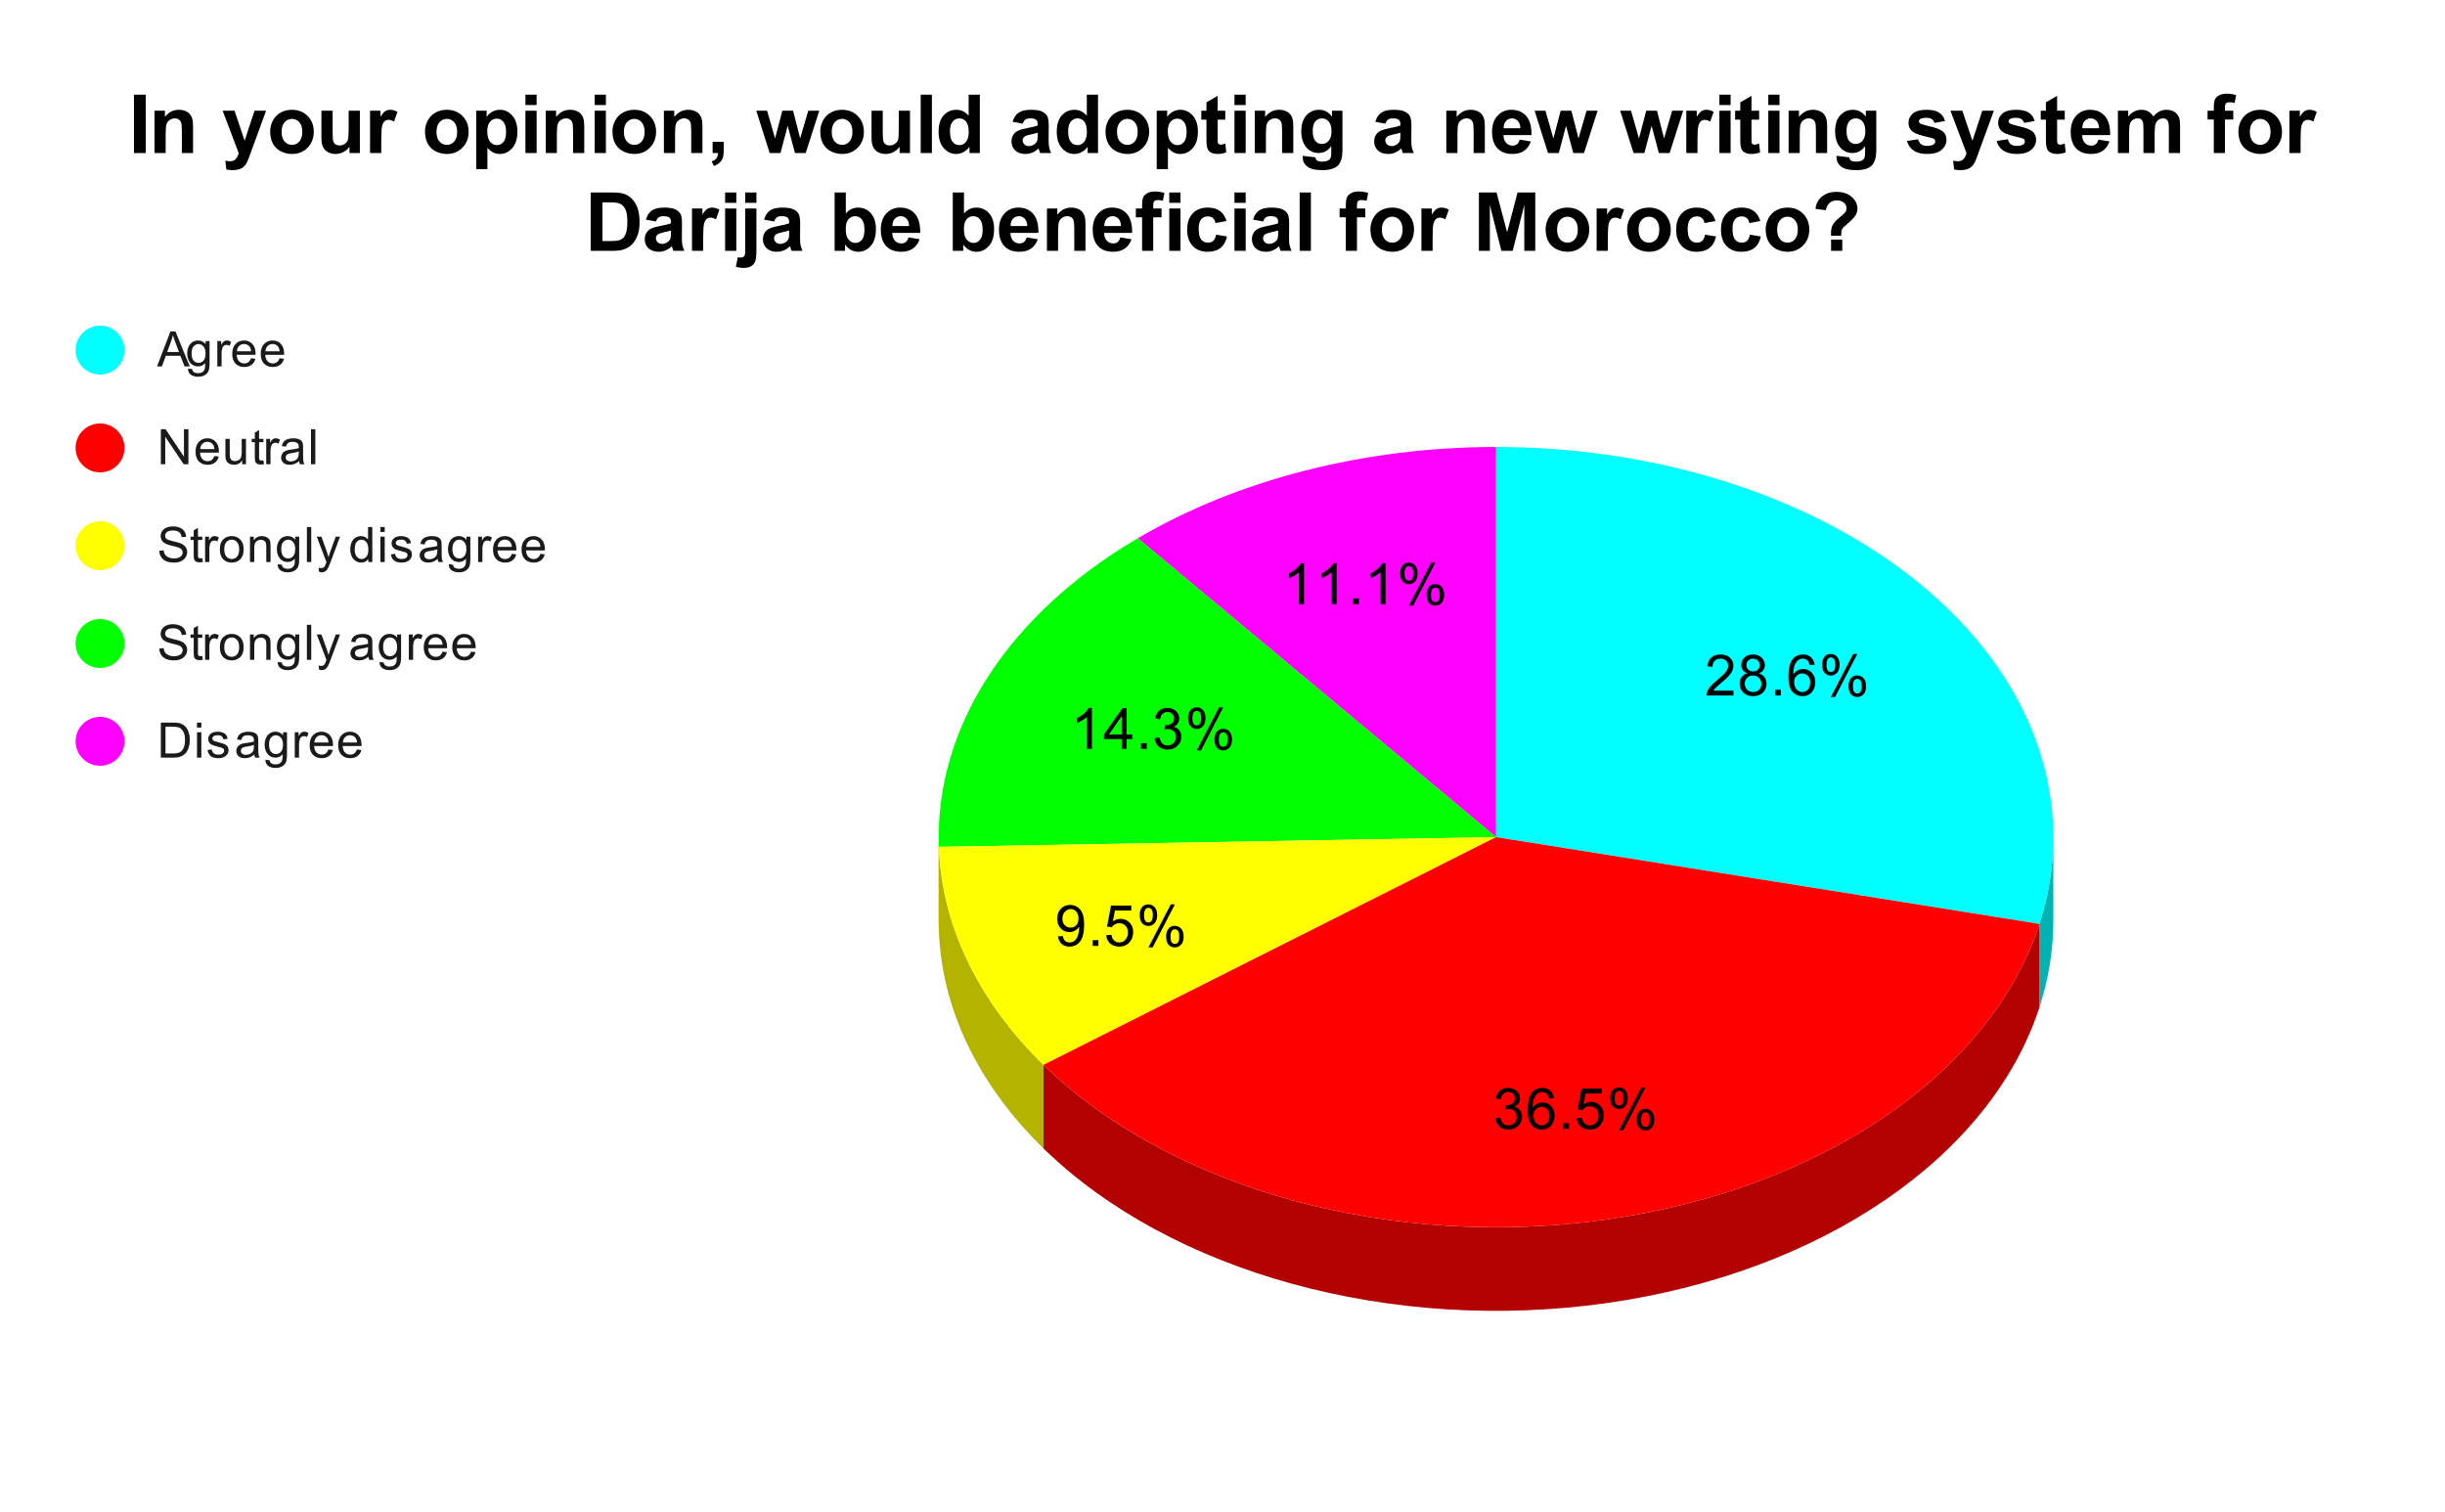 <svg version="1.1" viewBox="0.0 0.0 600.0 371.0" fill="none" stroke="none" stroke-linecap="square" stroke-miterlimit="10" width="600" height="371" xmlns:xlink="http://www.w3.org/1999/xlink" xmlns="http://www.w3.org/2000/svg"><path fill="#ffffff" d="M0 0L600.0 0L600.0 371.0L0 371.0L0 0Z" fill-rule="nonzero"/><path fill="#00b3b3" d="M503.884 225.941C503.884 233.109 502.734 240.255 500.455 247.244L500.455 226.729C502.734 219.74 503.884 212.594 503.884 205.426Z" fill-rule="nonzero"/><path fill="#00ffff" d="M367.118 109.689C408.739 109.689 448.096 122.956 474.046 145.735C499.997 168.514 509.717 198.325 500.455 226.729L367.118 205.426Z" fill-rule="nonzero"/><path fill="#ff00ff" d="M279.206 132.087C303.837 117.619 334.964 109.689 367.118 109.689L367.118 205.426Z" fill-rule="nonzero"/><path fill="#00b300" d="M230.394 228.328C230.365 227.532 230.351 226.737 230.351 225.941L230.351 205.426C230.351 206.222 230.365 207.017 230.394 207.813Z" fill-rule="nonzero"/><path fill="#00ff00" d="M230.394 207.813C229.356 178.687 247.322 150.815 279.206 132.087L367.118 205.426Z" fill-rule="nonzero"/><path fill="#b3b300" d="M256.072 281.827C240.027 266.205 231.079 247.562 230.394 228.328L230.394 207.813C231.079 227.047 240.027 245.69 256.072 261.312Z" fill-rule="nonzero"/><path fill="#ffff00" d="M256.072 261.312C240.027 245.69 231.079 227.047 230.394 207.813L367.118 205.426Z" fill-rule="nonzero"/><path fill="#b30000" d="M500.455 247.244C488.491 283.939 446.92 312.321 394.218 319.779C341.515 327.237 287.459 312.386 256.072 281.827L256.072 261.312C287.459 291.871 341.515 306.722 394.218 299.264C446.92 291.806 488.491 263.424 500.455 226.729Z" fill-rule="nonzero"/><path fill="#ff0000" d="M500.455 226.729C488.491 263.424 446.92 291.806 394.218 299.264C341.515 306.722 287.459 291.871 256.072 261.312L367.118 205.426Z" fill-rule="nonzero"/><path fill="#000000" d="M425.383 169.482L425.383 170.669L418.758 170.669Q418.743 170.232 418.899 169.81Q419.165 169.138 419.711 168.482Q420.274 167.826 421.321 166.966Q422.961 165.623 423.524 164.841Q424.102 164.06 424.102 163.357Q424.102 162.623 423.571 162.123Q423.055 161.623 422.227 161.623Q421.336 161.623 420.79 162.154Q420.258 162.685 420.258 163.638L418.993 163.498Q419.118 162.091 419.961 161.357Q420.821 160.607 422.243 160.607Q423.696 160.607 424.524 161.404Q425.368 162.201 425.368 163.388Q425.368 163.998 425.118 164.576Q424.883 165.154 424.305 165.794Q423.743 166.435 422.415 167.56Q421.305 168.482 420.993 168.826Q420.68 169.154 420.477 169.482L425.383 169.482ZM428.805 165.232Q428.04 164.951 427.665 164.435Q427.305 163.919 427.305 163.185Q427.305 162.091 428.086 161.357Q428.883 160.607 430.18 160.607Q431.493 160.607 432.29 161.373Q433.102 162.138 433.102 163.232Q433.102 163.919 432.727 164.435Q432.368 164.951 431.618 165.232Q432.54 165.529 433.024 166.201Q433.508 166.873 433.508 167.81Q433.508 169.091 432.602 169.966Q431.696 170.841 430.211 170.841Q428.727 170.841 427.805 169.966Q426.899 169.076 426.899 167.763Q426.899 166.794 427.399 166.138Q427.899 165.466 428.805 165.232ZM428.571 163.154Q428.571 163.857 429.024 164.31Q429.477 164.763 430.211 164.763Q430.93 164.763 431.383 164.326Q431.836 163.873 431.836 163.216Q431.836 162.544 431.368 162.091Q430.899 161.623 430.196 161.623Q429.493 161.623 429.024 162.076Q428.571 162.513 428.571 163.154ZM428.165 167.779Q428.165 168.31 428.415 168.81Q428.665 169.294 429.149 169.56Q429.649 169.826 430.227 169.826Q431.102 169.826 431.665 169.263Q432.243 168.701 432.243 167.826Q432.243 166.935 431.649 166.357Q431.071 165.763 430.18 165.763Q429.305 165.763 428.727 166.341Q428.165 166.919 428.165 167.779ZM435.602 170.669L435.602 169.263L437.008 169.263L437.008 170.669L435.602 170.669ZM445.305 163.107L444.086 163.201Q443.915 162.466 443.618 162.138Q443.118 161.623 442.383 161.623Q441.79 161.623 441.352 161.951Q440.774 162.373 440.43 163.185Q440.102 163.998 440.086 165.498Q440.524 164.826 441.165 164.498Q441.821 164.169 442.524 164.169Q443.758 164.169 444.618 165.076Q445.477 165.982 445.477 167.419Q445.477 168.357 445.071 169.169Q444.665 169.982 443.946 170.419Q443.243 170.841 442.336 170.841Q440.805 170.841 439.836 169.716Q438.868 168.576 438.868 165.982Q438.868 163.076 439.93 161.748Q440.868 160.607 442.461 160.607Q443.649 160.607 444.399 161.279Q445.149 161.935 445.305 163.107ZM440.274 167.419Q440.274 168.06 440.54 168.638Q440.821 169.216 441.305 169.529Q441.79 169.826 442.321 169.826Q443.102 169.826 443.665 169.201Q444.227 168.576 444.227 167.498Q444.227 166.451 443.665 165.857Q443.118 165.248 442.274 165.248Q441.446 165.248 440.852 165.857Q440.274 166.451 440.274 167.419ZM447.149 163.06Q447.149 161.982 447.68 161.232Q448.227 160.482 449.258 160.482Q450.196 160.482 450.805 161.154Q451.43 161.826 451.43 163.123Q451.43 164.404 450.805 165.091Q450.18 165.779 449.274 165.779Q448.368 165.779 447.758 165.107Q447.149 164.419 447.149 163.06ZM449.29 161.326Q448.836 161.326 448.524 161.732Q448.227 162.123 448.227 163.169Q448.227 164.138 448.524 164.529Q448.836 164.919 449.29 164.919Q449.758 164.919 450.055 164.529Q450.368 164.138 450.368 163.076Q450.368 162.107 450.055 161.716Q449.743 161.326 449.29 161.326ZM449.29 171.044L454.774 160.482L455.774 160.482L450.321 171.044L449.29 171.044ZM453.633 168.31Q453.633 167.232 454.165 166.498Q454.711 165.748 455.743 165.748Q456.68 165.748 457.305 166.419Q457.93 167.091 457.93 168.388Q457.93 169.669 457.305 170.357Q456.68 171.044 455.743 171.044Q454.836 171.044 454.227 170.373Q453.633 169.685 453.633 168.31ZM455.774 166.591Q455.305 166.591 455.008 166.998Q454.711 167.388 454.711 168.435Q454.711 169.404 455.008 169.794Q455.321 170.185 455.774 170.185Q456.243 170.185 456.54 169.794Q456.852 169.404 456.852 168.341Q456.852 167.373 456.54 166.982Q456.243 166.591 455.774 166.591Z" fill-rule="nonzero"/><path fill="#000000" d="M366.947 274.39L368.165 274.219Q368.384 275.265 368.884 275.734Q369.4 276.187 370.134 276.187Q371.009 276.187 371.603 275.594Q372.197 274.984 372.197 274.094Q372.197 273.25 371.634 272.703Q371.087 272.156 370.243 272.156Q369.884 272.156 369.368 272.281L369.509 271.203Q369.634 271.219 369.697 271.219Q370.493 271.219 371.118 270.812Q371.743 270.406 371.743 269.547Q371.743 268.875 371.29 268.437Q370.837 267.984 370.103 267.984Q369.384 267.984 368.9 268.437Q368.431 268.875 368.29 269.781L367.072 269.562Q367.29 268.328 368.087 267.656Q368.884 266.969 370.072 266.969Q370.9 266.969 371.587 267.328Q372.275 267.672 372.634 268.281Q373.009 268.89 373.009 269.578Q373.009 270.219 372.665 270.75Q372.322 271.281 371.634 271.609Q372.525 271.812 373.009 272.453Q373.509 273.094 373.509 274.078Q373.509 275.39 372.54 276.297Q371.587 277.203 370.134 277.203Q368.806 277.203 367.931 276.422Q367.072 275.64 366.947 274.39ZM381.322 269.469L380.103 269.562Q379.931 268.828 379.634 268.5Q379.134 267.984 378.4 267.984Q377.806 267.984 377.368 268.312Q376.79 268.734 376.447 269.547Q376.118 270.359 376.103 271.859Q376.54 271.187 377.181 270.859Q377.837 270.531 378.54 270.531Q379.775 270.531 380.634 271.437Q381.493 272.344 381.493 273.781Q381.493 274.719 381.087 275.531Q380.681 276.344 379.962 276.781Q379.259 277.203 378.353 277.203Q376.822 277.203 375.853 276.078Q374.884 274.937 374.884 272.344Q374.884 269.437 375.947 268.109Q376.884 266.969 378.478 266.969Q379.665 266.969 380.415 267.64Q381.165 268.297 381.322 269.469ZM376.29 273.781Q376.29 274.422 376.556 275Q376.837 275.578 377.322 275.89Q377.806 276.187 378.337 276.187Q379.118 276.187 379.681 275.562Q380.243 274.937 380.243 273.859Q380.243 272.812 379.681 272.219Q379.134 271.609 378.29 271.609Q377.462 271.609 376.868 272.219Q376.29 272.812 376.29 273.781ZM383.618 277.031L383.618 275.625L385.025 275.625L385.025 277.031L383.618 277.031ZM386.931 274.406L388.228 274.297Q388.368 275.234 388.884 275.719Q389.415 276.187 390.15 276.187Q391.04 276.187 391.65 275.515Q392.275 274.844 392.275 273.75Q392.275 272.687 391.681 272.078Q391.087 271.469 390.134 271.469Q389.54 271.469 389.056 271.75Q388.587 272.015 388.306 272.437L387.15 272.297L388.118 267.14L393.103 267.14L393.103 268.328L389.103 268.328L388.572 271.015Q389.478 270.39 390.462 270.39Q391.775 270.39 392.665 271.297Q393.572 272.203 393.572 273.64Q393.572 275 392.79 275.984Q391.822 277.203 390.15 277.203Q388.79 277.203 387.915 276.437Q387.056 275.672 386.931 274.406ZM395.165 269.422Q395.165 268.344 395.697 267.594Q396.243 266.844 397.275 266.844Q398.212 266.844 398.822 267.515Q399.447 268.187 399.447 269.484Q399.447 270.765 398.822 271.453Q398.197 272.14 397.29 272.14Q396.384 272.14 395.775 271.469Q395.165 270.781 395.165 269.422ZM397.306 267.687Q396.853 267.687 396.54 268.094Q396.243 268.484 396.243 269.531Q396.243 270.5 396.54 270.89Q396.853 271.281 397.306 271.281Q397.775 271.281 398.072 270.89Q398.384 270.5 398.384 269.437Q398.384 268.469 398.072 268.078Q397.759 267.687 397.306 267.687ZM397.306 277.406L402.79 266.844L403.79 266.844L398.337 277.406L397.306 277.406ZM401.65 274.672Q401.65 273.594 402.181 272.859Q402.728 272.109 403.759 272.109Q404.697 272.109 405.322 272.781Q405.947 273.453 405.947 274.75Q405.947 276.031 405.322 276.719Q404.697 277.406 403.759 277.406Q402.853 277.406 402.243 276.734Q401.65 276.047 401.65 274.672ZM403.79 272.953Q403.322 272.953 403.025 273.359Q402.728 273.75 402.728 274.797Q402.728 275.765 403.025 276.156Q403.337 276.547 403.79 276.547Q404.259 276.547 404.556 276.156Q404.868 275.765 404.868 274.703Q404.868 273.734 404.556 273.344Q404.259 272.953 403.79 272.953Z" fill-rule="nonzero"/><path fill="#000000" d="M259.634 229.809L260.821 229.7Q260.962 230.528 261.384 230.903Q261.821 231.278 262.478 231.278Q263.04 231.278 263.462 231.028Q263.9 230.762 264.165 230.325Q264.446 229.887 264.634 229.153Q264.821 228.419 264.821 227.653Q264.821 227.575 264.806 227.403Q264.446 227.997 263.806 228.372Q263.165 228.731 262.415 228.731Q261.165 228.731 260.306 227.825Q259.446 226.919 259.446 225.45Q259.446 223.919 260.337 222.997Q261.243 222.059 262.603 222.059Q263.571 222.059 264.384 222.59Q265.196 223.106 265.618 224.09Q266.04 225.059 266.04 226.903Q266.04 228.825 265.618 229.965Q265.212 231.106 264.384 231.7Q263.556 232.294 262.446 232.294Q261.275 232.294 260.525 231.637Q259.79 230.981 259.634 229.809ZM264.665 225.387Q264.665 224.325 264.103 223.7Q263.54 223.075 262.759 223.075Q261.931 223.075 261.321 223.747Q260.712 224.419 260.712 225.481Q260.712 226.434 261.29 227.044Q261.868 227.637 262.712 227.637Q263.571 227.637 264.118 227.044Q264.665 226.434 264.665 225.387ZM268.134 232.122L268.134 230.715L269.54 230.715L269.54 232.122L268.134 232.122ZM271.446 229.497L272.743 229.387Q272.884 230.325 273.4 230.809Q273.931 231.278 274.665 231.278Q275.556 231.278 276.165 230.606Q276.79 229.934 276.79 228.84Q276.79 227.778 276.196 227.169Q275.603 226.559 274.65 226.559Q274.056 226.559 273.571 226.84Q273.103 227.106 272.821 227.528L271.665 227.387L272.634 222.231L277.618 222.231L277.618 223.419L273.618 223.419L273.087 226.106Q273.993 225.481 274.978 225.481Q276.29 225.481 277.181 226.387Q278.087 227.294 278.087 228.731Q278.087 230.09 277.306 231.075Q276.337 232.294 274.665 232.294Q273.306 232.294 272.431 231.528Q271.571 230.762 271.446 229.497ZM279.681 224.512Q279.681 223.434 280.212 222.684Q280.759 221.934 281.79 221.934Q282.728 221.934 283.337 222.606Q283.962 223.278 283.962 224.575Q283.962 225.856 283.337 226.544Q282.712 227.231 281.806 227.231Q280.9 227.231 280.29 226.559Q279.681 225.872 279.681 224.512ZM281.821 222.778Q281.368 222.778 281.056 223.184Q280.759 223.575 280.759 224.622Q280.759 225.59 281.056 225.981Q281.368 226.372 281.821 226.372Q282.29 226.372 282.587 225.981Q282.9 225.59 282.9 224.528Q282.9 223.559 282.587 223.169Q282.275 222.778 281.821 222.778ZM281.821 232.497L287.306 221.934L288.306 221.934L282.853 232.497L281.821 232.497ZM286.165 229.762Q286.165 228.684 286.696 227.95Q287.243 227.2 288.275 227.2Q289.212 227.2 289.837 227.872Q290.462 228.544 290.462 229.84Q290.462 231.122 289.837 231.809Q289.212 232.497 288.275 232.497Q287.368 232.497 286.759 231.825Q286.165 231.137 286.165 229.762ZM288.306 228.044Q287.837 228.044 287.54 228.45Q287.243 228.84 287.243 229.887Q287.243 230.856 287.54 231.247Q287.853 231.637 288.306 231.637Q288.775 231.637 289.071 231.247Q289.384 230.856 289.384 229.794Q289.384 228.825 289.071 228.434Q288.775 228.044 288.306 228.044Z" fill-rule="nonzero"/><path fill="#000000" d="M267.953 183.773L266.718 183.773L266.718 175.929Q266.281 176.351 265.546 176.789Q264.828 177.21 264.265 177.414L264.265 176.226Q265.296 175.742 266.062 175.054Q266.843 174.367 267.156 173.71L267.953 173.71L267.953 183.773ZM275.265 183.773L275.265 181.367L270.906 181.367L270.906 180.242L275.484 173.757L276.484 173.757L276.484 180.242L277.843 180.242L277.843 181.367L276.484 181.367L276.484 183.773L275.265 183.773ZM275.265 180.242L275.265 175.726L272.124 180.242L275.265 180.242ZM279.999 183.773L279.999 182.367L281.406 182.367L281.406 183.773L279.999 183.773ZM283.328 181.132L284.546 180.96Q284.765 182.007 285.265 182.476Q285.781 182.929 286.515 182.929Q287.39 182.929 287.984 182.335Q288.578 181.726 288.578 180.835Q288.578 179.992 288.015 179.445Q287.468 178.898 286.624 178.898Q286.265 178.898 285.749 179.023L285.89 177.945Q286.015 177.96 286.078 177.96Q286.874 177.96 287.499 177.554Q288.124 177.148 288.124 176.289Q288.124 175.617 287.671 175.179Q287.218 174.726 286.484 174.726Q285.765 174.726 285.281 175.179Q284.812 175.617 284.671 176.523L283.453 176.304Q283.671 175.07 284.468 174.398Q285.265 173.71 286.453 173.71Q287.281 173.71 287.968 174.07Q288.656 174.414 289.015 175.023Q289.39 175.632 289.39 176.32Q289.39 176.96 289.046 177.492Q288.703 178.023 288.015 178.351Q288.906 178.554 289.39 179.195Q289.89 179.835 289.89 180.82Q289.89 182.132 288.921 183.039Q287.968 183.945 286.515 183.945Q285.187 183.945 284.312 183.164Q283.453 182.382 283.328 181.132ZM291.546 176.164Q291.546 175.085 292.078 174.335Q292.624 173.585 293.656 173.585Q294.593 173.585 295.203 174.257Q295.828 174.929 295.828 176.226Q295.828 177.507 295.203 178.195Q294.578 178.882 293.671 178.882Q292.765 178.882 292.156 178.21Q291.546 177.523 291.546 176.164ZM293.687 174.429Q293.234 174.429 292.921 174.835Q292.624 175.226 292.624 176.273Q292.624 177.242 292.921 177.632Q293.234 178.023 293.687 178.023Q294.156 178.023 294.453 177.632Q294.765 177.242 294.765 176.179Q294.765 175.21 294.453 174.82Q294.14 174.429 293.687 174.429ZM293.687 184.148L299.171 173.585L300.171 173.585L294.718 184.148L293.687 184.148ZM298.031 181.414Q298.031 180.335 298.562 179.601Q299.109 178.851 300.14 178.851Q301.078 178.851 301.703 179.523Q302.328 180.195 302.328 181.492Q302.328 182.773 301.703 183.46Q301.078 184.148 300.14 184.148Q299.234 184.148 298.624 183.476Q298.031 182.789 298.031 181.414ZM300.171 179.695Q299.703 179.695 299.406 180.101Q299.109 180.492 299.109 181.539Q299.109 182.507 299.406 182.898Q299.718 183.289 300.171 183.289Q300.64 183.289 300.937 182.898Q301.249 182.507 301.249 181.445Q301.249 180.476 300.937 180.085Q300.64 179.695 300.171 179.695Z" fill-rule="nonzero"/><path fill="#000000" d="M320.009 148.253L318.775 148.253L318.775 140.409Q318.337 140.831 317.603 141.268Q316.884 141.69 316.322 141.893L316.322 140.706Q317.353 140.221 318.118 139.534Q318.9 138.846 319.212 138.19L320.009 138.19L320.009 148.253ZM328.009 148.253L326.775 148.253L326.775 140.409Q326.337 140.831 325.603 141.268Q324.884 141.69 324.322 141.893L324.322 140.706Q325.353 140.221 326.118 139.534Q326.9 138.846 327.212 138.19L328.009 138.19L328.009 148.253ZM332.056 148.253L332.056 146.846L333.462 146.846L333.462 148.253L332.056 148.253ZM340.009 148.253L338.775 148.253L338.775 140.409Q338.337 140.831 337.603 141.268Q336.884 141.69 336.322 141.893L336.322 140.706Q337.353 140.221 338.118 139.534Q338.9 138.846 339.212 138.19L340.009 138.19L340.009 148.253ZM343.603 140.643Q343.603 139.565 344.134 138.815Q344.681 138.065 345.712 138.065Q346.65 138.065 347.259 138.737Q347.884 139.409 347.884 140.706Q347.884 141.987 347.259 142.674Q346.634 143.362 345.728 143.362Q344.822 143.362 344.212 142.69Q343.603 142.003 343.603 140.643ZM345.743 138.909Q345.29 138.909 344.978 139.315Q344.681 139.706 344.681 140.753Q344.681 141.721 344.978 142.112Q345.29 142.503 345.743 142.503Q346.212 142.503 346.509 142.112Q346.822 141.721 346.822 140.659Q346.822 139.69 346.509 139.299Q346.197 138.909 345.743 138.909ZM345.743 148.628L351.228 138.065L352.228 138.065L346.775 148.628L345.743 148.628ZM350.087 145.893Q350.087 144.815 350.618 144.081Q351.165 143.331 352.197 143.331Q353.134 143.331 353.759 144.003Q354.384 144.674 354.384 145.971Q354.384 147.253 353.759 147.94Q353.134 148.628 352.197 148.628Q351.29 148.628 350.681 147.956Q350.087 147.268 350.087 145.893ZM352.228 144.174Q351.759 144.174 351.462 144.581Q351.165 144.971 351.165 146.018Q351.165 146.987 351.462 147.378Q351.775 147.768 352.228 147.768Q352.697 147.768 352.993 147.378Q353.306 146.987 353.306 145.924Q353.306 144.956 352.993 144.565Q352.697 144.174 352.228 144.174Z" fill-rule="nonzero"/><path fill="#00ffff" d="M30.55 85.917C30.55 89.23 27.864 91.917 24.55 91.917C21.236 91.917 18.55 89.23 18.55 85.917C18.55 82.603 21.236 79.917 24.55 79.917C27.864 79.917 30.55 82.603 30.55 85.917Z" fill-rule="nonzero"/><path fill="#1a1a1a" d="M38.534 89.917L41.831 81.323L43.05 81.323L46.566 89.917L45.284 89.917L44.269 87.307L40.691 87.307L39.737 89.917L38.534 89.917ZM41.019 86.385L43.925 86.385L43.034 84.01Q42.612 82.932 42.425 82.229Q42.253 83.057 41.956 83.87L41.019 86.385ZM46.144 90.432L47.175 90.589Q47.237 91.057 47.534 91.276Q47.925 91.573 48.597 91.573Q49.331 91.573 49.722 91.276Q50.128 90.979 50.269 90.464Q50.362 90.135 50.347 89.104Q49.659 89.917 48.628 89.917Q47.347 89.917 46.644 88.995Q45.941 88.057 45.941 86.776Q45.941 85.885 46.253 85.135Q46.581 84.37 47.191 83.964Q47.8 83.557 48.628 83.557Q49.737 83.557 50.456 84.448L50.456 83.698L51.425 83.698L51.425 89.073Q51.425 90.526 51.128 91.135Q50.831 91.745 50.191 92.089Q49.55 92.448 48.612 92.448Q47.503 92.448 46.816 91.948Q46.128 91.448 46.144 90.432ZM47.019 86.698Q47.019 87.917 47.503 88.479Q47.987 89.042 48.722 89.042Q49.456 89.042 49.941 88.479Q50.441 87.917 50.441 86.729Q50.441 85.589 49.925 85.01Q49.425 84.432 48.706 84.432Q48.003 84.432 47.503 85.01Q47.019 85.573 47.019 86.698ZM53.331 89.917L53.331 83.698L54.284 83.698L54.284 84.635Q54.644 83.979 54.941 83.776Q55.253 83.557 55.628 83.557Q56.159 83.557 56.706 83.885L56.347 84.87Q55.956 84.635 55.581 84.635Q55.222 84.635 54.941 84.854Q54.675 85.057 54.566 85.432Q54.378 85.995 54.378 86.651L54.378 89.917L53.331 89.917ZM61.597 87.917L62.691 88.042Q62.441 88.995 61.737 89.526Q61.034 90.057 59.956 90.057Q58.597 90.057 57.784 89.214Q56.987 88.37 56.987 86.854Q56.987 85.292 57.8 84.432Q58.612 83.557 59.894 83.557Q61.144 83.557 61.925 84.401Q62.722 85.245 62.722 86.792Q62.722 86.885 62.722 87.073L58.081 87.073Q58.144 88.104 58.659 88.651Q59.175 89.182 59.956 89.182Q60.534 89.182 60.941 88.885Q61.362 88.573 61.597 87.917ZM58.144 86.214L61.612 86.214Q61.55 85.417 61.222 85.026Q60.706 84.417 59.909 84.417Q59.175 84.417 58.675 84.901Q58.191 85.385 58.144 86.214ZM68.597 87.917L69.691 88.042Q69.441 88.995 68.737 89.526Q68.034 90.057 66.956 90.057Q65.597 90.057 64.784 89.214Q63.987 88.37 63.987 86.854Q63.987 85.292 64.8 84.432Q65.612 83.557 66.894 83.557Q68.144 83.557 68.925 84.401Q69.722 85.245 69.722 86.792Q69.722 86.885 69.722 87.073L65.081 87.073Q65.144 88.104 65.659 88.651Q66.175 89.182 66.956 89.182Q67.534 89.182 67.941 88.885Q68.362 88.573 68.597 87.917ZM65.144 86.214L68.612 86.214Q68.55 85.417 68.222 85.026Q67.706 84.417 66.909 84.417Q66.175 84.417 65.675 84.901Q65.191 85.385 65.144 86.214Z" fill-rule="nonzero"/><path fill="#ff0000" d="M30.55 109.917C30.55 113.23 27.864 115.917 24.55 115.917C21.236 115.917 18.55 113.23 18.55 109.917C18.55 106.603 21.236 103.917 24.55 103.917C27.864 103.917 30.55 106.603 30.55 109.917Z" fill-rule="nonzero"/><path fill="#1a1a1a" d="M39.472 113.917L39.472 105.323L40.628 105.323L45.144 112.073L45.144 105.323L46.237 105.323L46.237 113.917L45.066 113.917L40.55 107.167L40.55 113.917L39.472 113.917ZM52.597 111.917L53.691 112.042Q53.441 112.995 52.737 113.526Q52.034 114.057 50.956 114.057Q49.597 114.057 48.784 113.214Q47.987 112.37 47.987 110.854Q47.987 109.292 48.8 108.432Q49.612 107.557 50.894 107.557Q52.144 107.557 52.925 108.401Q53.722 109.245 53.722 110.792Q53.722 110.885 53.722 111.073L49.081 111.073Q49.144 112.104 49.659 112.651Q50.175 113.182 50.956 113.182Q51.534 113.182 51.941 112.885Q52.362 112.573 52.597 111.917ZM49.144 110.214L52.612 110.214Q52.55 109.417 52.222 109.026Q51.706 108.417 50.909 108.417Q50.175 108.417 49.675 108.901Q49.191 109.385 49.144 110.214ZM59.425 113.917L59.425 112.995Q58.691 114.057 57.441 114.057Q56.894 114.057 56.409 113.854Q55.941 113.635 55.706 113.323Q55.472 112.995 55.378 112.526Q55.316 112.229 55.316 111.542L55.316 107.698L56.378 107.698L56.378 111.151Q56.378 111.964 56.441 112.26Q56.534 112.667 56.847 112.917Q57.175 113.151 57.659 113.151Q58.128 113.151 58.534 112.917Q58.956 112.667 59.128 112.245Q59.316 111.823 59.316 111.026L59.316 107.698L60.362 107.698L60.362 113.917L59.425 113.917ZM64.644 112.979L64.8 113.901Q64.347 113.995 64.003 113.995Q63.425 113.995 63.112 113.823Q62.8 113.635 62.659 113.339Q62.534 113.042 62.534 112.089L62.534 108.51L61.769 108.51L61.769 107.698L62.534 107.698L62.534 106.151L63.581 105.526L63.581 107.698L64.644 107.698L64.644 108.51L63.581 108.51L63.581 112.151Q63.581 112.604 63.628 112.729Q63.691 112.854 63.816 112.932Q63.941 113.01 64.175 113.01Q64.362 113.01 64.644 112.979ZM65.331 113.917L65.331 107.698L66.284 107.698L66.284 108.635Q66.644 107.979 66.941 107.776Q67.253 107.557 67.628 107.557Q68.159 107.557 68.706 107.885L68.347 108.87Q67.956 108.635 67.581 108.635Q67.222 108.635 66.941 108.854Q66.675 109.057 66.566 109.432Q66.378 109.995 66.378 110.651L66.378 113.917L65.331 113.917ZM73.409 113.151Q72.816 113.651 72.269 113.854Q71.737 114.057 71.112 114.057Q70.081 114.057 69.534 113.557Q68.987 113.057 68.987 112.276Q68.987 111.823 69.191 111.448Q69.394 111.057 69.737 110.839Q70.081 110.604 70.503 110.495Q70.8 110.401 71.441 110.323Q72.706 110.182 73.316 109.964Q73.316 109.745 73.316 109.698Q73.316 109.042 73.019 108.776Q72.612 108.432 71.816 108.432Q71.081 108.432 70.722 108.698Q70.362 108.948 70.191 109.604L69.159 109.464Q69.3 108.807 69.628 108.401Q69.956 107.995 70.566 107.776Q71.175 107.557 71.972 107.557Q72.769 107.557 73.269 107.745Q73.769 107.932 74.003 108.214Q74.237 108.495 74.331 108.932Q74.378 109.198 74.378 109.901L74.378 111.307Q74.378 112.776 74.441 113.167Q74.519 113.557 74.722 113.917L73.612 113.917Q73.456 113.589 73.409 113.151ZM73.316 110.792Q72.737 111.026 71.597 111.198Q70.941 111.292 70.675 111.417Q70.409 111.526 70.253 111.745Q70.112 111.964 70.112 112.245Q70.112 112.667 70.425 112.948Q70.753 113.229 71.362 113.229Q71.972 113.229 72.441 112.964Q72.925 112.698 73.144 112.229Q73.316 111.87 73.316 111.182L73.316 110.792ZM76.316 113.917L76.316 105.323L77.378 105.323L77.378 113.917L76.316 113.917Z" fill-rule="nonzero"/><path fill="#ffff00" d="M30.55 133.917C30.55 137.23 27.864 139.917 24.55 139.917C21.236 139.917 18.55 137.23 18.55 133.917C18.55 130.603 21.236 127.917 24.55 127.917C27.864 127.917 30.55 130.603 30.55 133.917Z" fill-rule="nonzero"/><path fill="#1a1a1a" d="M39.097 135.151L40.159 135.057Q40.237 135.714 40.519 136.12Q40.8 136.526 41.378 136.792Q41.972 137.042 42.706 137.042Q43.347 137.042 43.847 136.854Q44.347 136.651 44.581 136.323Q44.831 135.979 44.831 135.589Q44.831 135.182 44.597 134.885Q44.362 134.573 43.831 134.37Q43.472 134.229 42.284 133.948Q41.112 133.667 40.644 133.417Q40.019 133.089 39.722 132.62Q39.425 132.135 39.425 131.542Q39.425 130.901 39.784 130.339Q40.159 129.76 40.862 129.479Q41.581 129.182 42.441 129.182Q43.394 129.182 44.128 129.495Q44.862 129.792 45.253 130.401Q45.644 130.995 45.675 131.745L44.581 131.823Q44.487 131.01 43.972 130.604Q43.472 130.182 42.487 130.182Q41.456 130.182 40.987 130.557Q40.519 130.932 40.519 131.464Q40.519 131.932 40.847 132.229Q41.175 132.526 42.55 132.839Q43.941 133.151 44.456 133.385Q45.206 133.745 45.566 134.276Q45.925 134.792 45.925 135.495Q45.925 136.182 45.534 136.792Q45.144 137.385 44.409 137.729Q43.675 138.057 42.753 138.057Q41.581 138.057 40.784 137.729Q40.003 137.385 39.55 136.698Q39.112 136.01 39.097 135.151ZM49.644 136.979L49.8 137.901Q49.347 137.995 49.003 137.995Q48.425 137.995 48.112 137.823Q47.8 137.635 47.659 137.339Q47.534 137.042 47.534 136.089L47.534 132.51L46.769 132.51L46.769 131.698L47.534 131.698L47.534 130.151L48.581 129.526L48.581 131.698L49.644 131.698L49.644 132.51L48.581 132.51L48.581 136.151Q48.581 136.604 48.628 136.729Q48.691 136.854 48.816 136.932Q48.941 137.01 49.175 137.01Q49.362 137.01 49.644 136.979ZM50.331 137.917L50.331 131.698L51.284 131.698L51.284 132.635Q51.644 131.979 51.941 131.776Q52.253 131.557 52.628 131.557Q53.159 131.557 53.706 131.885L53.347 132.87Q52.956 132.635 52.581 132.635Q52.222 132.635 51.941 132.854Q51.675 133.057 51.566 133.432Q51.378 133.995 51.378 134.651L51.378 137.917L50.331 137.917ZM53.956 134.807Q53.956 133.073 54.909 132.245Q55.706 131.557 56.862 131.557Q58.144 131.557 58.956 132.401Q59.784 133.229 59.784 134.714Q59.784 135.917 59.425 136.604Q59.066 137.292 58.362 137.682Q57.675 138.057 56.862 138.057Q55.566 138.057 54.753 137.229Q53.956 136.385 53.956 134.807ZM55.034 134.807Q55.034 135.995 55.55 136.589Q56.081 137.182 56.862 137.182Q57.659 137.182 58.175 136.589Q58.691 135.995 58.691 134.776Q58.691 133.62 58.159 133.026Q57.644 132.432 56.862 132.432Q56.081 132.432 55.55 133.026Q55.034 133.604 55.034 134.807ZM61.347 137.917L61.347 131.698L62.284 131.698L62.284 132.573Q62.972 131.557 64.269 131.557Q64.831 131.557 65.3 131.76Q65.784 131.964 66.019 132.292Q66.253 132.62 66.347 133.057Q66.394 133.354 66.394 134.089L66.394 137.917L65.347 137.917L65.347 134.135Q65.347 133.479 65.222 133.167Q65.097 132.854 64.784 132.667Q64.472 132.464 64.05 132.464Q63.378 132.464 62.878 132.901Q62.394 133.323 62.394 134.51L62.394 137.917L61.347 137.917ZM68.144 138.432L69.175 138.589Q69.237 139.057 69.534 139.276Q69.925 139.573 70.597 139.573Q71.331 139.573 71.722 139.276Q72.128 138.979 72.269 138.464Q72.362 138.135 72.347 137.104Q71.659 137.917 70.628 137.917Q69.347 137.917 68.644 136.995Q67.941 136.057 67.941 134.776Q67.941 133.885 68.253 133.135Q68.581 132.37 69.191 131.964Q69.8 131.557 70.628 131.557Q71.737 131.557 72.456 132.448L72.456 131.698L73.425 131.698L73.425 137.073Q73.425 138.526 73.128 139.135Q72.831 139.745 72.191 140.089Q71.55 140.448 70.612 140.448Q69.503 140.448 68.816 139.948Q68.128 139.448 68.144 138.432ZM69.019 134.698Q69.019 135.917 69.503 136.479Q69.987 137.042 70.722 137.042Q71.456 137.042 71.941 136.479Q72.441 135.917 72.441 134.729Q72.441 133.589 71.925 133.01Q71.425 132.432 70.706 132.432Q70.003 132.432 69.503 133.01Q69.019 133.573 69.019 134.698ZM75.316 137.917L75.316 129.323L76.378 129.323L76.378 137.917L75.316 137.917ZM78.3 140.307L78.175 139.323Q78.519 139.417 78.784 139.417Q79.128 139.417 79.331 139.292Q79.55 139.182 79.691 138.979Q79.784 138.807 80.019 138.182Q80.034 138.104 80.112 137.932L77.737 131.698L78.878 131.698L80.175 135.292Q80.425 135.979 80.628 136.745Q80.816 136.01 81.066 135.323L82.394 131.698L83.441 131.698L81.081 138.026Q80.691 139.042 80.487 139.432Q80.206 139.964 79.831 140.198Q79.472 140.448 78.972 140.448Q78.675 140.448 78.3 140.307ZM90.378 137.917L90.378 137.135Q89.784 138.057 88.644 138.057Q87.894 138.057 87.269 137.651Q86.644 137.229 86.3 136.495Q85.956 135.76 85.956 134.807Q85.956 133.885 86.269 133.12Q86.581 132.354 87.206 131.964Q87.831 131.557 88.597 131.557Q89.159 131.557 89.597 131.792Q90.034 132.026 90.316 132.401L90.316 129.323L91.362 129.323L91.362 137.917L90.378 137.917ZM87.05 134.807Q87.05 136.01 87.55 136.604Q88.05 137.182 88.737 137.182Q89.425 137.182 89.909 136.62Q90.394 136.057 90.394 134.901Q90.394 133.62 89.894 133.026Q89.409 132.432 88.691 132.432Q87.987 132.432 87.519 133.01Q87.05 133.573 87.05 134.807ZM93.347 130.542L93.347 129.323L94.409 129.323L94.409 130.542L93.347 130.542ZM93.347 137.917L93.347 131.698L94.409 131.698L94.409 137.917L93.347 137.917ZM95.925 136.057L96.956 135.901Q97.05 136.526 97.441 136.854Q97.847 137.182 98.581 137.182Q99.3 137.182 99.644 136.901Q100.003 136.604 100.003 136.198Q100.003 135.839 99.691 135.635Q99.472 135.495 98.612 135.276Q97.456 134.979 97.003 134.776Q96.566 134.557 96.331 134.182Q96.097 133.807 96.097 133.339Q96.097 132.932 96.284 132.573Q96.472 132.214 96.8 131.979Q97.05 131.807 97.472 131.682Q97.894 131.557 98.394 131.557Q99.112 131.557 99.659 131.776Q100.222 131.979 100.487 132.339Q100.753 132.698 100.847 133.292L99.816 133.432Q99.753 132.964 99.409 132.698Q99.081 132.417 98.456 132.417Q97.737 132.417 97.425 132.667Q97.112 132.901 97.112 133.229Q97.112 133.432 97.237 133.589Q97.378 133.76 97.644 133.87Q97.8 133.932 98.581 134.135Q99.706 134.448 100.144 134.635Q100.581 134.823 100.831 135.182Q101.081 135.542 101.081 136.089Q101.081 136.62 100.769 137.089Q100.472 137.542 99.894 137.807Q99.316 138.057 98.581 138.057Q97.362 138.057 96.722 137.557Q96.097 137.042 95.925 136.057ZM107.409 137.151Q106.816 137.651 106.269 137.854Q105.737 138.057 105.112 138.057Q104.081 138.057 103.534 137.557Q102.987 137.057 102.987 136.276Q102.987 135.823 103.191 135.448Q103.394 135.057 103.737 134.839Q104.081 134.604 104.503 134.495Q104.8 134.401 105.441 134.323Q106.706 134.182 107.316 133.964Q107.316 133.745 107.316 133.698Q107.316 133.042 107.019 132.776Q106.612 132.432 105.816 132.432Q105.081 132.432 104.722 132.698Q104.362 132.948 104.191 133.604L103.159 133.464Q103.3 132.807 103.628 132.401Q103.956 131.995 104.566 131.776Q105.175 131.557 105.972 131.557Q106.769 131.557 107.269 131.745Q107.769 131.932 108.003 132.214Q108.237 132.495 108.331 132.932Q108.378 133.198 108.378 133.901L108.378 135.307Q108.378 136.776 108.441 137.167Q108.519 137.557 108.722 137.917L107.612 137.917Q107.456 137.589 107.409 137.151ZM107.316 134.792Q106.737 135.026 105.597 135.198Q104.941 135.292 104.675 135.417Q104.409 135.526 104.253 135.745Q104.112 135.964 104.112 136.245Q104.112 136.667 104.425 136.948Q104.753 137.229 105.362 137.229Q105.972 137.229 106.441 136.964Q106.925 136.698 107.144 136.229Q107.316 135.87 107.316 135.182L107.316 134.792ZM110.144 138.432L111.175 138.589Q111.237 139.057 111.534 139.276Q111.925 139.573 112.597 139.573Q113.331 139.573 113.722 139.276Q114.128 138.979 114.269 138.464Q114.362 138.135 114.347 137.104Q113.659 137.917 112.628 137.917Q111.347 137.917 110.644 136.995Q109.941 136.057 109.941 134.776Q109.941 133.885 110.253 133.135Q110.581 132.37 111.191 131.964Q111.8 131.557 112.628 131.557Q113.737 131.557 114.456 132.448L114.456 131.698L115.425 131.698L115.425 137.073Q115.425 138.526 115.128 139.135Q114.831 139.745 114.191 140.089Q113.55 140.448 112.612 140.448Q111.503 140.448 110.816 139.948Q110.128 139.448 110.144 138.432ZM111.019 134.698Q111.019 135.917 111.503 136.479Q111.987 137.042 112.722 137.042Q113.456 137.042 113.941 136.479Q114.441 135.917 114.441 134.729Q114.441 133.589 113.925 133.01Q113.425 132.432 112.706 132.432Q112.003 132.432 111.503 133.01Q111.019 133.573 111.019 134.698ZM117.331 137.917L117.331 131.698L118.284 131.698L118.284 132.635Q118.644 131.979 118.941 131.776Q119.253 131.557 119.628 131.557Q120.159 131.557 120.706 131.885L120.347 132.87Q119.956 132.635 119.581 132.635Q119.222 132.635 118.941 132.854Q118.675 133.057 118.566 133.432Q118.378 133.995 118.378 134.651L118.378 137.917L117.331 137.917ZM125.597 135.917L126.691 136.042Q126.441 136.995 125.737 137.526Q125.034 138.057 123.956 138.057Q122.597 138.057 121.784 137.214Q120.987 136.37 120.987 134.854Q120.987 133.292 121.8 132.432Q122.612 131.557 123.894 131.557Q125.144 131.557 125.925 132.401Q126.722 133.245 126.722 134.792Q126.722 134.885 126.722 135.073L122.081 135.073Q122.144 136.104 122.659 136.651Q123.175 137.182 123.956 137.182Q124.534 137.182 124.941 136.885Q125.362 136.573 125.597 135.917ZM122.144 134.214L125.612 134.214Q125.55 133.417 125.222 133.026Q124.706 132.417 123.909 132.417Q123.175 132.417 122.675 132.901Q122.191 133.385 122.144 134.214ZM132.597 135.917L133.691 136.042Q133.441 136.995 132.738 137.526Q132.034 138.057 130.956 138.057Q129.597 138.057 128.784 137.214Q127.987 136.37 127.987 134.854Q127.987 133.292 128.8 132.432Q129.613 131.557 130.894 131.557Q132.144 131.557 132.925 132.401Q133.722 133.245 133.722 134.792Q133.722 134.885 133.722 135.073L129.081 135.073Q129.144 136.104 129.659 136.651Q130.175 137.182 130.956 137.182Q131.534 137.182 131.941 136.885Q132.363 136.573 132.597 135.917ZM129.144 134.214L132.613 134.214Q132.55 133.417 132.222 133.026Q131.706 132.417 130.909 132.417Q130.175 132.417 129.675 132.901Q129.191 133.385 129.144 134.214Z" fill-rule="nonzero"/><path fill="#00ff00" d="M30.55 157.917C30.55 161.23 27.864 163.917 24.55 163.917C21.236 163.917 18.55 161.23 18.55 157.917C18.55 154.603 21.236 151.917 24.55 151.917C27.864 151.917 30.55 154.603 30.55 157.917Z" fill-rule="nonzero"/><path fill="#1a1a1a" d="M39.097 159.151L40.159 159.057Q40.237 159.714 40.519 160.12Q40.8 160.526 41.378 160.792Q41.972 161.042 42.706 161.042Q43.347 161.042 43.847 160.854Q44.347 160.651 44.581 160.323Q44.831 159.979 44.831 159.589Q44.831 159.182 44.597 158.885Q44.362 158.573 43.831 158.37Q43.472 158.229 42.284 157.948Q41.112 157.667 40.644 157.417Q40.019 157.089 39.722 156.62Q39.425 156.135 39.425 155.542Q39.425 154.901 39.784 154.339Q40.159 153.76 40.862 153.479Q41.581 153.182 42.441 153.182Q43.394 153.182 44.128 153.495Q44.862 153.792 45.253 154.401Q45.644 154.995 45.675 155.745L44.581 155.823Q44.487 155.01 43.972 154.604Q43.472 154.182 42.487 154.182Q41.456 154.182 40.987 154.557Q40.519 154.932 40.519 155.464Q40.519 155.932 40.847 156.229Q41.175 156.526 42.55 156.839Q43.941 157.151 44.456 157.385Q45.206 157.745 45.566 158.276Q45.925 158.792 45.925 159.495Q45.925 160.182 45.534 160.792Q45.144 161.385 44.409 161.729Q43.675 162.057 42.753 162.057Q41.581 162.057 40.784 161.729Q40.003 161.385 39.55 160.698Q39.112 160.01 39.097 159.151ZM49.644 160.979L49.8 161.901Q49.347 161.995 49.003 161.995Q48.425 161.995 48.112 161.823Q47.8 161.635 47.659 161.339Q47.534 161.042 47.534 160.089L47.534 156.51L46.769 156.51L46.769 155.698L47.534 155.698L47.534 154.151L48.581 153.526L48.581 155.698L49.644 155.698L49.644 156.51L48.581 156.51L48.581 160.151Q48.581 160.604 48.628 160.729Q48.691 160.854 48.816 160.932Q48.941 161.01 49.175 161.01Q49.362 161.01 49.644 160.979ZM50.331 161.917L50.331 155.698L51.284 155.698L51.284 156.635Q51.644 155.979 51.941 155.776Q52.253 155.557 52.628 155.557Q53.159 155.557 53.706 155.885L53.347 156.87Q52.956 156.635 52.581 156.635Q52.222 156.635 51.941 156.854Q51.675 157.057 51.566 157.432Q51.378 157.995 51.378 158.651L51.378 161.917L50.331 161.917ZM53.956 158.807Q53.956 157.073 54.909 156.245Q55.706 155.557 56.862 155.557Q58.144 155.557 58.956 156.401Q59.784 157.229 59.784 158.714Q59.784 159.917 59.425 160.604Q59.066 161.292 58.362 161.682Q57.675 162.057 56.862 162.057Q55.566 162.057 54.753 161.229Q53.956 160.385 53.956 158.807ZM55.034 158.807Q55.034 159.995 55.55 160.589Q56.081 161.182 56.862 161.182Q57.659 161.182 58.175 160.589Q58.691 159.995 58.691 158.776Q58.691 157.62 58.159 157.026Q57.644 156.432 56.862 156.432Q56.081 156.432 55.55 157.026Q55.034 157.604 55.034 158.807ZM61.347 161.917L61.347 155.698L62.284 155.698L62.284 156.573Q62.972 155.557 64.269 155.557Q64.831 155.557 65.3 155.76Q65.784 155.964 66.019 156.292Q66.253 156.62 66.347 157.057Q66.394 157.354 66.394 158.089L66.394 161.917L65.347 161.917L65.347 158.135Q65.347 157.479 65.222 157.167Q65.097 156.854 64.784 156.667Q64.472 156.464 64.05 156.464Q63.378 156.464 62.878 156.901Q62.394 157.323 62.394 158.51L62.394 161.917L61.347 161.917ZM68.144 162.432L69.175 162.589Q69.237 163.057 69.534 163.276Q69.925 163.573 70.597 163.573Q71.331 163.573 71.722 163.276Q72.128 162.979 72.269 162.464Q72.362 162.135 72.347 161.104Q71.659 161.917 70.628 161.917Q69.347 161.917 68.644 160.995Q67.941 160.057 67.941 158.776Q67.941 157.885 68.253 157.135Q68.581 156.37 69.191 155.964Q69.8 155.557 70.628 155.557Q71.737 155.557 72.456 156.448L72.456 155.698L73.425 155.698L73.425 161.073Q73.425 162.526 73.128 163.135Q72.831 163.745 72.191 164.089Q71.55 164.448 70.612 164.448Q69.503 164.448 68.816 163.948Q68.128 163.448 68.144 162.432ZM69.019 158.698Q69.019 159.917 69.503 160.479Q69.987 161.042 70.722 161.042Q71.456 161.042 71.941 160.479Q72.441 159.917 72.441 158.729Q72.441 157.589 71.925 157.01Q71.425 156.432 70.706 156.432Q70.003 156.432 69.503 157.01Q69.019 157.573 69.019 158.698ZM75.316 161.917L75.316 153.323L76.378 153.323L76.378 161.917L75.316 161.917ZM78.3 164.307L78.175 163.323Q78.519 163.417 78.784 163.417Q79.128 163.417 79.331 163.292Q79.55 163.182 79.691 162.979Q79.784 162.807 80.019 162.182Q80.034 162.104 80.112 161.932L77.737 155.698L78.878 155.698L80.175 159.292Q80.425 159.979 80.628 160.745Q80.816 160.01 81.066 159.323L82.394 155.698L83.441 155.698L81.081 162.026Q80.691 163.042 80.487 163.432Q80.206 163.964 79.831 164.198Q79.472 164.448 78.972 164.448Q78.675 164.448 78.3 164.307ZM90.409 161.151Q89.816 161.651 89.269 161.854Q88.737 162.057 88.112 162.057Q87.081 162.057 86.534 161.557Q85.987 161.057 85.987 160.276Q85.987 159.823 86.191 159.448Q86.394 159.057 86.737 158.839Q87.081 158.604 87.503 158.495Q87.8 158.401 88.441 158.323Q89.706 158.182 90.316 157.964Q90.316 157.745 90.316 157.698Q90.316 157.042 90.019 156.776Q89.612 156.432 88.816 156.432Q88.081 156.432 87.722 156.698Q87.362 156.948 87.191 157.604L86.159 157.464Q86.3 156.807 86.628 156.401Q86.956 155.995 87.566 155.776Q88.175 155.557 88.972 155.557Q89.769 155.557 90.269 155.745Q90.769 155.932 91.003 156.214Q91.237 156.495 91.331 156.932Q91.378 157.198 91.378 157.901L91.378 159.307Q91.378 160.776 91.441 161.167Q91.519 161.557 91.722 161.917L90.612 161.917Q90.456 161.589 90.409 161.151ZM90.316 158.792Q89.737 159.026 88.597 159.198Q87.941 159.292 87.675 159.417Q87.409 159.526 87.253 159.745Q87.112 159.964 87.112 160.245Q87.112 160.667 87.425 160.948Q87.753 161.229 88.362 161.229Q88.972 161.229 89.441 160.964Q89.925 160.698 90.144 160.229Q90.316 159.87 90.316 159.182L90.316 158.792ZM93.144 162.432L94.175 162.589Q94.237 163.057 94.534 163.276Q94.925 163.573 95.597 163.573Q96.331 163.573 96.722 163.276Q97.128 162.979 97.269 162.464Q97.362 162.135 97.347 161.104Q96.659 161.917 95.628 161.917Q94.347 161.917 93.644 160.995Q92.941 160.057 92.941 158.776Q92.941 157.885 93.253 157.135Q93.581 156.37 94.191 155.964Q94.8 155.557 95.628 155.557Q96.737 155.557 97.456 156.448L97.456 155.698L98.425 155.698L98.425 161.073Q98.425 162.526 98.128 163.135Q97.831 163.745 97.191 164.089Q96.55 164.448 95.612 164.448Q94.503 164.448 93.816 163.948Q93.128 163.448 93.144 162.432ZM94.019 158.698Q94.019 159.917 94.503 160.479Q94.987 161.042 95.722 161.042Q96.456 161.042 96.941 160.479Q97.441 159.917 97.441 158.729Q97.441 157.589 96.925 157.01Q96.425 156.432 95.706 156.432Q95.003 156.432 94.503 157.01Q94.019 157.573 94.019 158.698ZM100.331 161.917L100.331 155.698L101.284 155.698L101.284 156.635Q101.644 155.979 101.941 155.776Q102.253 155.557 102.628 155.557Q103.159 155.557 103.706 155.885L103.347 156.87Q102.956 156.635 102.581 156.635Q102.222 156.635 101.941 156.854Q101.675 157.057 101.566 157.432Q101.378 157.995 101.378 158.651L101.378 161.917L100.331 161.917ZM108.597 159.917L109.691 160.042Q109.441 160.995 108.737 161.526Q108.034 162.057 106.956 162.057Q105.597 162.057 104.784 161.214Q103.987 160.37 103.987 158.854Q103.987 157.292 104.8 156.432Q105.612 155.557 106.894 155.557Q108.144 155.557 108.925 156.401Q109.722 157.245 109.722 158.792Q109.722 158.885 109.722 159.073L105.081 159.073Q105.144 160.104 105.659 160.651Q106.175 161.182 106.956 161.182Q107.534 161.182 107.941 160.885Q108.362 160.573 108.597 159.917ZM105.144 158.214L108.612 158.214Q108.55 157.417 108.222 157.026Q107.706 156.417 106.909 156.417Q106.175 156.417 105.675 156.901Q105.191 157.385 105.144 158.214ZM115.597 159.917L116.691 160.042Q116.441 160.995 115.737 161.526Q115.034 162.057 113.956 162.057Q112.597 162.057 111.784 161.214Q110.987 160.37 110.987 158.854Q110.987 157.292 111.8 156.432Q112.612 155.557 113.894 155.557Q115.144 155.557 115.925 156.401Q116.722 157.245 116.722 158.792Q116.722 158.885 116.722 159.073L112.081 159.073Q112.144 160.104 112.659 160.651Q113.175 161.182 113.956 161.182Q114.534 161.182 114.941 160.885Q115.362 160.573 115.597 159.917ZM112.144 158.214L115.612 158.214Q115.55 157.417 115.222 157.026Q114.706 156.417 113.909 156.417Q113.175 156.417 112.675 156.901Q112.191 157.385 112.144 158.214Z" fill-rule="nonzero"/><path fill="#ff00ff" d="M30.55 181.917C30.55 185.23 27.864 187.917 24.55 187.917C21.236 187.917 18.55 185.23 18.55 181.917C18.55 178.603 21.236 175.917 24.55 175.917C27.864 175.917 30.55 178.603 30.55 181.917Z" fill-rule="nonzero"/><path fill="#1a1a1a" d="M39.472 185.917L39.472 177.323L42.441 177.323Q43.441 177.323 43.972 177.448Q44.706 177.62 45.222 178.057Q45.909 178.635 46.237 179.542Q46.581 180.432 46.581 181.573Q46.581 182.557 46.347 183.307Q46.128 184.057 45.769 184.557Q45.409 185.057 44.972 185.339Q44.55 185.62 43.956 185.776Q43.362 185.917 42.581 185.917L39.472 185.917ZM40.612 184.901L42.441 184.901Q43.3 184.901 43.784 184.745Q44.269 184.589 44.55 184.292Q44.956 183.901 45.175 183.214Q45.409 182.526 45.409 181.557Q45.409 180.214 44.956 179.495Q44.519 178.76 43.894 178.51Q43.425 178.339 42.425 178.339L40.612 178.339L40.612 184.901ZM48.347 178.542L48.347 177.323L49.409 177.323L49.409 178.542L48.347 178.542ZM48.347 185.917L48.347 179.698L49.409 179.698L49.409 185.917L48.347 185.917ZM50.925 184.057L51.956 183.901Q52.05 184.526 52.441 184.854Q52.847 185.182 53.581 185.182Q54.3 185.182 54.644 184.901Q55.003 184.604 55.003 184.198Q55.003 183.839 54.691 183.635Q54.472 183.495 53.612 183.276Q52.456 182.979 52.003 182.776Q51.566 182.557 51.331 182.182Q51.097 181.807 51.097 181.339Q51.097 180.932 51.284 180.573Q51.472 180.214 51.8 179.979Q52.05 179.807 52.472 179.682Q52.894 179.557 53.394 179.557Q54.112 179.557 54.659 179.776Q55.222 179.979 55.487 180.339Q55.753 180.698 55.847 181.292L54.816 181.432Q54.753 180.964 54.409 180.698Q54.081 180.417 53.456 180.417Q52.737 180.417 52.425 180.667Q52.112 180.901 52.112 181.229Q52.112 181.432 52.237 181.589Q52.378 181.76 52.644 181.87Q52.8 181.932 53.581 182.135Q54.706 182.448 55.144 182.635Q55.581 182.823 55.831 183.182Q56.081 183.542 56.081 184.089Q56.081 184.62 55.769 185.089Q55.472 185.542 54.894 185.807Q54.316 186.057 53.581 186.057Q52.362 186.057 51.722 185.557Q51.097 185.042 50.925 184.057ZM62.409 185.151Q61.816 185.651 61.269 185.854Q60.737 186.057 60.112 186.057Q59.081 186.057 58.534 185.557Q57.987 185.057 57.987 184.276Q57.987 183.823 58.191 183.448Q58.394 183.057 58.737 182.839Q59.081 182.604 59.503 182.495Q59.8 182.401 60.441 182.323Q61.706 182.182 62.316 181.964Q62.316 181.745 62.316 181.698Q62.316 181.042 62.019 180.776Q61.612 180.432 60.816 180.432Q60.081 180.432 59.722 180.698Q59.362 180.948 59.191 181.604L58.159 181.464Q58.3 180.807 58.628 180.401Q58.956 179.995 59.566 179.776Q60.175 179.557 60.972 179.557Q61.769 179.557 62.269 179.745Q62.769 179.932 63.003 180.214Q63.237 180.495 63.331 180.932Q63.378 181.198 63.378 181.901L63.378 183.307Q63.378 184.776 63.441 185.167Q63.519 185.557 63.722 185.917L62.612 185.917Q62.456 185.589 62.409 185.151ZM62.316 182.792Q61.737 183.026 60.597 183.198Q59.941 183.292 59.675 183.417Q59.409 183.526 59.253 183.745Q59.112 183.964 59.112 184.245Q59.112 184.667 59.425 184.948Q59.753 185.229 60.362 185.229Q60.972 185.229 61.441 184.964Q61.925 184.698 62.144 184.229Q62.316 183.87 62.316 183.182L62.316 182.792ZM65.144 186.432L66.175 186.589Q66.237 187.057 66.534 187.276Q66.925 187.573 67.597 187.573Q68.331 187.573 68.722 187.276Q69.128 186.979 69.269 186.464Q69.362 186.135 69.347 185.104Q68.659 185.917 67.628 185.917Q66.347 185.917 65.644 184.995Q64.941 184.057 64.941 182.776Q64.941 181.885 65.253 181.135Q65.581 180.37 66.191 179.964Q66.8 179.557 67.628 179.557Q68.737 179.557 69.456 180.448L69.456 179.698L70.425 179.698L70.425 185.073Q70.425 186.526 70.128 187.135Q69.831 187.745 69.191 188.089Q68.55 188.448 67.612 188.448Q66.503 188.448 65.816 187.948Q65.128 187.448 65.144 186.432ZM66.019 182.698Q66.019 183.917 66.503 184.479Q66.987 185.042 67.722 185.042Q68.456 185.042 68.941 184.479Q69.441 183.917 69.441 182.729Q69.441 181.589 68.925 181.01Q68.425 180.432 67.706 180.432Q67.003 180.432 66.503 181.01Q66.019 181.573 66.019 182.698ZM72.331 185.917L72.331 179.698L73.284 179.698L73.284 180.635Q73.644 179.979 73.941 179.776Q74.253 179.557 74.628 179.557Q75.159 179.557 75.706 179.885L75.347 180.87Q74.956 180.635 74.581 180.635Q74.222 180.635 73.941 180.854Q73.675 181.057 73.566 181.432Q73.378 181.995 73.378 182.651L73.378 185.917L72.331 185.917ZM80.597 183.917L81.691 184.042Q81.441 184.995 80.737 185.526Q80.034 186.057 78.956 186.057Q77.597 186.057 76.784 185.214Q75.987 184.37 75.987 182.854Q75.987 181.292 76.8 180.432Q77.612 179.557 78.894 179.557Q80.144 179.557 80.925 180.401Q81.722 181.245 81.722 182.792Q81.722 182.885 81.722 183.073L77.081 183.073Q77.144 184.104 77.659 184.651Q78.175 185.182 78.956 185.182Q79.534 185.182 79.941 184.885Q80.362 184.573 80.597 183.917ZM77.144 182.214L80.612 182.214Q80.55 181.417 80.222 181.026Q79.706 180.417 78.909 180.417Q78.175 180.417 77.675 180.901Q77.191 181.385 77.144 182.214ZM87.597 183.917L88.691 184.042Q88.441 184.995 87.737 185.526Q87.034 186.057 85.956 186.057Q84.597 186.057 83.784 185.214Q82.987 184.37 82.987 182.854Q82.987 181.292 83.8 180.432Q84.612 179.557 85.894 179.557Q87.144 179.557 87.925 180.401Q88.722 181.245 88.722 182.792Q88.722 182.885 88.722 183.073L84.081 183.073Q84.144 184.104 84.659 184.651Q85.175 185.182 85.956 185.182Q86.534 185.182 86.941 184.885Q87.362 184.573 87.597 183.917ZM84.144 182.214L87.612 182.214Q87.55 181.417 87.222 181.026Q86.706 180.417 85.909 180.417Q85.175 180.417 84.675 180.901Q84.191 181.385 84.144 182.214Z" fill-rule="nonzero"/><path fill="#000000" d="M32.875 37.55L32.875 23.238L35.766 23.238L35.766 37.55L32.875 37.55ZM47.375 37.55L44.625 37.55L44.625 32.253Q44.625 30.581 44.453 30.097Q44.281 29.597 43.875 29.331Q43.484 29.05 42.922 29.05Q42.219 29.05 41.641 29.441Q41.078 29.831 40.859 30.472Q40.656 31.113 40.656 32.847L40.656 37.55L37.922 37.55L37.922 27.175L40.469 27.175L40.469 28.706Q41.828 26.941 43.891 26.941Q44.797 26.941 45.547 27.269Q46.297 27.597 46.672 28.113Q47.062 28.613 47.219 29.269Q47.375 29.909 47.375 31.097L47.375 37.55ZM54.641 27.175L57.562 27.175L60.031 34.534L62.453 27.175L65.297 27.175L61.641 37.159L60.984 38.972Q60.625 39.878 60.297 40.347Q59.969 40.831 59.547 41.128Q59.125 41.425 58.5 41.581Q57.875 41.753 57.094 41.753Q56.312 41.753 55.547 41.597L55.297 39.441Q55.953 39.566 56.469 39.566Q57.422 39.566 57.875 39.003Q58.344 38.456 58.578 37.581L54.641 27.175ZM66.297 32.222Q66.297 30.847 66.969 29.566Q67.656 28.284 68.891 27.613Q70.125 26.941 71.641 26.941Q74.0 26.941 75.5 28.472Q77.0 30.003 77.0 32.331Q77.0 34.691 75.484 36.237Q73.969 37.784 71.656 37.784Q70.234 37.784 68.938 37.144Q67.656 36.487 66.969 35.253Q66.297 34.003 66.297 32.222ZM69.109 32.362Q69.109 33.909 69.844 34.737Q70.578 35.55 71.656 35.55Q72.734 35.55 73.453 34.737Q74.188 33.909 74.188 32.347Q74.188 30.816 73.453 30.003Q72.734 29.175 71.656 29.175Q70.578 29.175 69.844 30.003Q69.109 30.816 69.109 32.362ZM85.766 37.55L85.766 36.003Q85.203 36.831 84.266 37.316Q83.344 37.784 82.328 37.784Q81.281 37.784 80.453 37.331Q79.625 36.862 79.25 36.034Q78.875 35.206 78.875 33.737L78.875 27.175L81.625 27.175L81.625 31.941Q81.625 34.128 81.766 34.628Q81.922 35.112 82.312 35.409Q82.719 35.691 83.344 35.691Q84.047 35.691 84.594 35.316Q85.156 34.925 85.359 34.362Q85.562 33.784 85.562 31.55L85.562 27.175L88.312 27.175L88.312 37.55L85.766 37.55ZM93.562 37.55L90.812 37.55L90.812 27.175L93.375 27.175L93.375 28.659Q94.016 27.613 94.531 27.284Q95.062 26.941 95.734 26.941Q96.672 26.941 97.531 27.456L96.688 29.847Q96.0 29.409 95.406 29.409Q94.828 29.409 94.422 29.722Q94.016 30.034 93.781 30.878Q93.562 31.706 93.562 34.347L93.562 37.55ZM104.297 32.222Q104.297 30.847 104.969 29.566Q105.656 28.284 106.891 27.613Q108.125 26.941 109.641 26.941Q112.0 26.941 113.5 28.472Q115.0 30.003 115.0 32.331Q115.0 34.691 113.484 36.237Q111.969 37.784 109.656 37.784Q108.234 37.784 106.938 37.144Q105.656 36.487 104.969 35.253Q104.297 34.003 104.297 32.222ZM107.109 32.362Q107.109 33.909 107.844 34.737Q108.578 35.55 109.656 35.55Q110.734 35.55 111.453 34.737Q112.188 33.909 112.188 32.347Q112.188 30.816 111.453 30.003Q110.734 29.175 109.656 29.175Q108.578 29.175 107.844 30.003Q107.109 30.816 107.109 32.362ZM116.859 27.175L119.422 27.175L119.422 28.706Q119.922 27.925 120.766 27.441Q121.609 26.941 122.656 26.941Q124.453 26.941 125.703 28.363Q126.969 29.769 126.969 32.3Q126.969 34.909 125.703 36.347Q124.438 37.784 122.625 37.784Q121.766 37.784 121.062 37.441Q120.375 37.097 119.609 36.269L119.609 41.503L116.859 41.503L116.859 27.175ZM119.578 32.191Q119.578 33.941 120.266 34.784Q120.953 35.612 121.953 35.612Q122.906 35.612 123.547 34.847Q124.188 34.066 124.188 32.331Q124.188 30.691 123.531 29.909Q122.875 29.113 121.906 29.113Q120.906 29.113 120.234 29.894Q119.578 30.659 119.578 32.191ZM128.938 25.769L128.938 23.238L131.688 23.238L131.688 25.769L128.938 25.769ZM128.938 37.55L128.938 27.175L131.688 27.175L131.688 37.55L128.938 37.55ZM143.375 37.55L140.625 37.55L140.625 32.253Q140.625 30.581 140.453 30.097Q140.281 29.597 139.875 29.331Q139.484 29.05 138.922 29.05Q138.219 29.05 137.641 29.441Q137.078 29.831 136.859 30.472Q136.656 31.113 136.656 32.847L136.656 37.55L133.922 37.55L133.922 27.175L136.469 27.175L136.469 28.706Q137.828 26.941 139.891 26.941Q140.797 26.941 141.547 27.269Q142.297 27.597 142.672 28.113Q143.062 28.613 143.219 29.269Q143.375 29.909 143.375 31.097L143.375 37.55ZM145.938 25.769L145.938 23.238L148.688 23.238L148.688 25.769L145.938 25.769ZM145.938 37.55L145.938 27.175L148.688 27.175L148.688 37.55L145.938 37.55ZM150.297 32.222Q150.297 30.847 150.969 29.566Q151.656 28.284 152.891 27.613Q154.125 26.941 155.641 26.941Q158.0 26.941 159.5 28.472Q161.0 30.003 161.0 32.331Q161.0 34.691 159.484 36.237Q157.969 37.784 155.656 37.784Q154.234 37.784 152.938 37.144Q151.656 36.487 150.969 35.253Q150.297 34.003 150.297 32.222ZM153.109 32.362Q153.109 33.909 153.844 34.737Q154.578 35.55 155.656 35.55Q156.734 35.55 157.453 34.737Q158.188 33.909 158.188 32.347Q158.188 30.816 157.453 30.003Q156.734 29.175 155.656 29.175Q154.578 29.175 153.844 30.003Q153.109 30.816 153.109 32.362ZM172.375 37.55L169.625 37.55L169.625 32.253Q169.625 30.581 169.453 30.097Q169.281 29.597 168.875 29.331Q168.484 29.05 167.922 29.05Q167.219 29.05 166.641 29.441Q166.078 29.831 165.859 30.472Q165.656 31.113 165.656 32.847L165.656 37.55L162.922 37.55L162.922 27.175L165.469 27.175L165.469 28.706Q166.828 26.941 168.891 26.941Q169.797 26.941 170.547 27.269Q171.297 27.597 171.672 28.113Q172.062 28.613 172.219 29.269Q172.375 29.909 172.375 31.097L172.375 37.55ZM174.875 34.8L177.609 34.8L177.609 36.769Q177.609 37.956 177.406 38.644Q177.203 39.331 176.625 39.878Q176.062 40.425 175.188 40.737L174.641 39.612Q175.469 39.331 175.812 38.847Q176.172 38.378 176.203 37.55L174.875 37.55L174.875 34.8ZM188.875 37.55L185.594 27.175L188.25 27.175L190.203 33.972L191.984 27.175L194.625 27.175L196.359 33.972L198.344 27.175L201.047 27.175L197.719 37.55L195.078 37.55L193.297 30.878L191.531 37.55L188.875 37.55ZM201.297 32.222Q201.297 30.847 201.969 29.566Q202.656 28.284 203.891 27.613Q205.125 26.941 206.641 26.941Q209.0 26.941 210.5 28.472Q212.0 30.003 212.0 32.331Q212.0 34.691 210.484 36.237Q208.969 37.784 206.656 37.784Q205.234 37.784 203.938 37.144Q202.656 36.487 201.969 35.253Q201.297 34.003 201.297 32.222ZM204.109 32.362Q204.109 33.909 204.844 34.737Q205.578 35.55 206.656 35.55Q207.734 35.55 208.453 34.737Q209.188 33.909 209.188 32.347Q209.188 30.816 208.453 30.003Q207.734 29.175 206.656 29.175Q205.578 29.175 204.844 30.003Q204.109 30.816 204.109 32.362ZM220.766 37.55L220.766 36.003Q220.203 36.831 219.266 37.316Q218.344 37.784 217.328 37.784Q216.281 37.784 215.453 37.331Q214.625 36.862 214.25 36.034Q213.875 35.206 213.875 33.737L213.875 27.175L216.625 27.175L216.625 31.941Q216.625 34.128 216.766 34.628Q216.922 35.112 217.312 35.409Q217.719 35.691 218.344 35.691Q219.047 35.691 219.594 35.316Q220.156 34.925 220.359 34.362Q220.562 33.784 220.562 31.55L220.562 27.175L223.312 27.175L223.312 37.55L220.766 37.55ZM225.938 37.55L225.938 23.238L228.688 23.238L228.688 37.55L225.938 37.55ZM240.453 37.55L237.906 37.55L237.906 36.019Q237.266 36.909 236.391 37.347Q235.531 37.784 234.656 37.784Q232.875 37.784 231.594 36.347Q230.328 34.909 230.328 32.331Q230.328 29.691 231.562 28.316Q232.797 26.941 234.703 26.941Q236.438 26.941 237.703 28.394L237.703 23.238L240.453 23.238L240.453 37.55ZM233.125 32.144Q233.125 33.8 233.578 34.534Q234.25 35.612 235.438 35.612Q236.391 35.612 237.047 34.816Q237.719 34.003 237.719 32.409Q237.719 30.613 237.062 29.831Q236.422 29.05 235.422 29.05Q234.438 29.05 233.781 29.831Q233.125 30.597 233.125 32.144ZM250.984 30.347L248.5 29.894Q248.922 28.394 249.938 27.675Q250.969 26.941 252.984 26.941Q254.828 26.941 255.719 27.378Q256.625 27.816 256.984 28.488Q257.359 29.144 257.359 30.941L257.328 34.144Q257.328 35.503 257.453 36.159Q257.594 36.8 257.953 37.55L255.234 37.55Q255.125 37.269 254.969 36.737Q254.906 36.487 254.875 36.409Q254.172 37.097 253.359 37.441Q252.562 37.784 251.656 37.784Q250.062 37.784 249.141 36.925Q248.219 36.05 248.219 34.722Q248.219 33.831 248.625 33.144Q249.047 32.456 249.797 32.097Q250.562 31.722 252.0 31.456Q253.922 31.097 254.656 30.784L254.656 30.503Q254.656 29.722 254.266 29.394Q253.875 29.05 252.797 29.05Q252.062 29.05 251.641 29.331Q251.234 29.613 250.984 30.347ZM254.656 32.566Q254.125 32.737 252.984 32.987Q251.844 33.237 251.5 33.472Q250.953 33.847 250.953 34.441Q250.953 35.003 251.375 35.425Q251.812 35.847 252.484 35.847Q253.219 35.847 253.891 35.362Q254.391 34.987 254.547 34.456Q254.656 34.097 254.656 33.112L254.656 32.566ZM269.453 37.55L266.906 37.55L266.906 36.019Q266.266 36.909 265.391 37.347Q264.531 37.784 263.656 37.784Q261.875 37.784 260.594 36.347Q259.328 34.909 259.328 32.331Q259.328 29.691 260.562 28.316Q261.797 26.941 263.703 26.941Q265.438 26.941 266.703 28.394L266.703 23.238L269.453 23.238L269.453 37.55ZM262.125 32.144Q262.125 33.8 262.578 34.534Q263.25 35.612 264.438 35.612Q265.391 35.612 266.047 34.816Q266.719 34.003 266.719 32.409Q266.719 30.613 266.062 29.831Q265.422 29.05 264.422 29.05Q263.438 29.05 262.781 29.831Q262.125 30.597 262.125 32.144ZM271.297 32.222Q271.297 30.847 271.969 29.566Q272.656 28.284 273.891 27.613Q275.125 26.941 276.641 26.941Q279.0 26.941 280.5 28.472Q282.0 30.003 282.0 32.331Q282.0 34.691 280.484 36.237Q278.969 37.784 276.656 37.784Q275.234 37.784 273.938 37.144Q272.656 36.487 271.969 35.253Q271.297 34.003 271.297 32.222ZM274.109 32.362Q274.109 33.909 274.844 34.737Q275.578 35.55 276.656 35.55Q277.734 35.55 278.453 34.737Q279.188 33.909 279.188 32.347Q279.188 30.816 278.453 30.003Q277.734 29.175 276.656 29.175Q275.578 29.175 274.844 30.003Q274.109 30.816 274.109 32.362ZM283.859 27.175L286.422 27.175L286.422 28.706Q286.922 27.925 287.766 27.441Q288.609 26.941 289.656 26.941Q291.453 26.941 292.703 28.363Q293.969 29.769 293.969 32.3Q293.969 34.909 292.703 36.347Q291.438 37.784 289.625 37.784Q288.766 37.784 288.062 37.441Q287.375 37.097 286.609 36.269L286.609 41.503L283.859 41.503L283.859 27.175ZM286.578 32.191Q286.578 33.941 287.266 34.784Q287.953 35.612 288.953 35.612Q289.906 35.612 290.547 34.847Q291.188 34.066 291.188 32.331Q291.188 30.691 290.531 29.909Q289.875 29.113 288.906 29.113Q287.906 29.113 287.234 29.894Q286.578 30.659 286.578 32.191ZM300.688 27.175L300.688 29.363L298.812 29.363L298.812 33.55Q298.812 34.816 298.859 35.034Q298.922 35.237 299.109 35.378Q299.312 35.503 299.578 35.503Q299.953 35.503 300.688 35.237L300.922 37.378Q299.953 37.784 298.75 37.784Q298.0 37.784 297.406 37.534Q296.812 37.284 296.531 36.894Q296.266 36.487 296.156 35.816Q296.062 35.347 296.062 33.894L296.062 29.363L294.797 29.363L294.797 27.175L296.062 27.175L296.062 25.113L298.812 23.519L298.812 27.175L300.688 27.175ZM302.938 25.769L302.938 23.238L305.688 23.238L305.688 25.769L302.938 25.769ZM302.938 37.55L302.938 27.175L305.688 27.175L305.688 37.55L302.938 37.55ZM317.375 37.55L314.625 37.55L314.625 32.253Q314.625 30.581 314.453 30.097Q314.281 29.597 313.875 29.331Q313.484 29.05 312.922 29.05Q312.219 29.05 311.641 29.441Q311.078 29.831 310.859 30.472Q310.656 31.113 310.656 32.847L310.656 37.55L307.922 37.55L307.922 27.175L310.469 27.175L310.469 28.706Q311.828 26.941 313.891 26.941Q314.797 26.941 315.547 27.269Q316.297 27.597 316.672 28.113Q317.062 28.613 317.219 29.269Q317.375 29.909 317.375 31.097L317.375 37.55ZM319.688 38.237L322.812 38.612Q322.891 39.159 323.172 39.362Q323.562 39.659 324.406 39.659Q325.484 39.659 326.016 39.331Q326.375 39.128 326.562 38.644Q326.688 38.3 326.688 37.378L326.688 35.862Q325.469 37.55 323.594 37.55Q321.5 37.55 320.281 35.784Q319.328 34.378 319.328 32.3Q319.328 29.691 320.578 28.316Q321.828 26.941 323.703 26.941Q325.625 26.941 326.875 28.628L326.875 27.175L329.438 27.175L329.438 36.487Q329.438 38.316 329.125 39.222Q328.828 40.144 328.281 40.659Q327.734 41.175 326.812 41.456Q325.906 41.753 324.516 41.753Q321.875 41.753 320.766 40.847Q319.672 39.956 319.672 38.566Q319.672 38.425 319.688 38.237ZM322.141 32.144Q322.141 33.8 322.766 34.566Q323.406 35.331 324.344 35.331Q325.359 35.331 326.047 34.55Q326.75 33.753 326.75 32.222Q326.75 30.613 326.078 29.831Q325.422 29.05 324.406 29.05Q323.406 29.05 322.766 29.816Q322.141 30.581 322.141 32.144ZM339.984 30.347L337.5 29.894Q337.922 28.394 338.938 27.675Q339.969 26.941 341.984 26.941Q343.828 26.941 344.719 27.378Q345.625 27.816 345.984 28.488Q346.359 29.144 346.359 30.941L346.328 34.144Q346.328 35.503 346.453 36.159Q346.594 36.8 346.953 37.55L344.234 37.55Q344.125 37.269 343.969 36.737Q343.906 36.487 343.875 36.409Q343.172 37.097 342.359 37.441Q341.562 37.784 340.656 37.784Q339.062 37.784 338.141 36.925Q337.219 36.05 337.219 34.722Q337.219 33.831 337.625 33.144Q338.047 32.456 338.797 32.097Q339.562 31.722 341.0 31.456Q342.922 31.097 343.656 30.784L343.656 30.503Q343.656 29.722 343.266 29.394Q342.875 29.05 341.797 29.05Q341.062 29.05 340.641 29.331Q340.234 29.613 339.984 30.347ZM343.656 32.566Q343.125 32.737 341.984 32.987Q340.844 33.237 340.5 33.472Q339.953 33.847 339.953 34.441Q339.953 35.003 340.375 35.425Q340.812 35.847 341.484 35.847Q342.219 35.847 342.891 35.362Q343.391 34.987 343.547 34.456Q343.656 34.097 343.656 33.112L343.656 32.566ZM364.375 37.55L361.625 37.55L361.625 32.253Q361.625 30.581 361.453 30.097Q361.281 29.597 360.875 29.331Q360.484 29.05 359.922 29.05Q359.219 29.05 358.641 29.441Q358.078 29.831 357.859 30.472Q357.656 31.113 357.656 32.847L357.656 37.55L354.922 37.55L354.922 27.175L357.469 27.175L357.469 28.706Q358.828 26.941 360.891 26.941Q361.797 26.941 362.547 27.269Q363.297 27.597 363.672 28.113Q364.062 28.613 364.219 29.269Q364.375 29.909 364.375 31.097L364.375 37.55ZM372.938 34.253L375.672 34.706Q375.156 36.206 374.016 37.003Q372.875 37.784 371.172 37.784Q368.453 37.784 367.156 36.019Q366.141 34.597 366.141 32.441Q366.141 29.863 367.484 28.409Q368.828 26.941 370.891 26.941Q373.203 26.941 374.531 28.472Q375.875 30.003 375.828 33.159L368.953 33.159Q368.984 34.378 369.609 35.066Q370.25 35.737 371.188 35.737Q371.844 35.737 372.281 35.394Q372.719 35.034 372.938 34.253ZM373.094 31.472Q373.062 30.284 372.469 29.675Q371.891 29.05 371.062 29.05Q370.156 29.05 369.578 29.691Q368.984 30.347 369.0 31.472L373.094 31.472ZM379.875 37.55L376.594 27.175L379.25 27.175L381.203 33.972L382.984 27.175L385.625 27.175L387.359 33.972L389.344 27.175L392.047 27.175L388.719 37.55L386.078 37.55L384.297 30.878L382.531 37.55L379.875 37.55ZM400.875 37.55L397.594 27.175L400.25 27.175L402.203 33.972L403.984 27.175L406.625 27.175L408.359 33.972L410.344 27.175L413.047 27.175L409.719 37.55L407.078 37.55L405.297 30.878L403.531 37.55L400.875 37.55ZM416.562 37.55L413.812 37.55L413.812 27.175L416.375 27.175L416.375 28.659Q417.016 27.613 417.531 27.284Q418.062 26.941 418.734 26.941Q419.672 26.941 420.531 27.456L419.688 29.847Q419.0 29.409 418.406 29.409Q417.828 29.409 417.422 29.722Q417.016 30.034 416.781 30.878Q416.562 31.706 416.562 34.347L416.562 37.55ZM421.938 25.769L421.938 23.238L424.688 23.238L424.688 25.769L421.938 25.769ZM421.938 37.55L421.938 27.175L424.688 27.175L424.688 37.55L421.938 37.55ZM431.688 27.175L431.688 29.363L429.812 29.363L429.812 33.55Q429.812 34.816 429.859 35.034Q429.922 35.237 430.109 35.378Q430.312 35.503 430.578 35.503Q430.953 35.503 431.688 35.237L431.922 37.378Q430.953 37.784 429.75 37.784Q429.0 37.784 428.406 37.534Q427.812 37.284 427.531 36.894Q427.266 36.487 427.156 35.816Q427.062 35.347 427.062 33.894L427.062 29.363L425.797 29.363L425.797 27.175L427.062 27.175L427.062 25.113L429.812 23.519L429.812 27.175L431.688 27.175ZM433.938 25.769L433.938 23.238L436.688 23.238L436.688 25.769L433.938 25.769ZM433.938 37.55L433.938 27.175L436.688 27.175L436.688 37.55L433.938 37.55ZM448.375 37.55L445.625 37.55L445.625 32.253Q445.625 30.581 445.453 30.097Q445.281 29.597 444.875 29.331Q444.484 29.05 443.922 29.05Q443.219 29.05 442.641 29.441Q442.078 29.831 441.859 30.472Q441.656 31.113 441.656 32.847L441.656 37.55L438.922 37.55L438.922 27.175L441.469 27.175L441.469 28.706Q442.828 26.941 444.891 26.941Q445.797 26.941 446.547 27.269Q447.297 27.597 447.672 28.113Q448.062 28.613 448.219 29.269Q448.375 29.909 448.375 31.097L448.375 37.55ZM450.688 38.237L453.812 38.612Q453.891 39.159 454.172 39.362Q454.562 39.659 455.406 39.659Q456.484 39.659 457.016 39.331Q457.375 39.128 457.562 38.644Q457.688 38.3 457.688 37.378L457.688 35.862Q456.469 37.55 454.594 37.55Q452.5 37.55 451.281 35.784Q450.328 34.378 450.328 32.3Q450.328 29.691 451.578 28.316Q452.828 26.941 454.703 26.941Q456.625 26.941 457.875 28.628L457.875 27.175L460.438 27.175L460.438 36.487Q460.438 38.316 460.125 39.222Q459.828 40.144 459.281 40.659Q458.734 41.175 457.812 41.456Q456.906 41.753 455.516 41.753Q452.875 41.753 451.766 40.847Q450.672 39.956 450.672 38.566Q450.672 38.425 450.688 38.237ZM453.141 32.144Q453.141 33.8 453.766 34.566Q454.406 35.331 455.344 35.331Q456.359 35.331 457.047 34.55Q457.75 33.753 457.75 32.222Q457.75 30.613 457.078 29.831Q456.422 29.05 455.406 29.05Q454.406 29.05 453.766 29.816Q453.141 30.581 453.141 32.144ZM467.969 34.597L470.719 34.175Q470.906 34.972 471.438 35.394Q471.969 35.8 472.938 35.8Q474.0 35.8 474.547 35.409Q474.906 35.144 474.906 34.675Q474.906 34.362 474.703 34.159Q474.5 33.972 473.797 33.8Q470.469 33.066 469.578 32.456Q468.344 31.628 468.344 30.128Q468.344 28.784 469.406 27.863Q470.484 26.941 472.719 26.941Q474.844 26.941 475.875 27.644Q476.922 28.331 477.312 29.691L474.719 30.159Q474.547 29.566 474.078 29.238Q473.625 28.909 472.766 28.909Q471.688 28.909 471.219 29.222Q470.906 29.441 470.906 29.769Q470.906 30.066 471.172 30.269Q471.547 30.55 473.734 31.05Q475.922 31.55 476.797 32.269Q477.656 33.003 477.656 34.3Q477.656 35.737 476.469 36.769Q475.281 37.784 472.938 37.784Q470.828 37.784 469.578 36.925Q468.344 36.066 467.969 34.597ZM478.641 27.175L481.562 27.175L484.031 34.534L486.453 27.175L489.297 27.175L485.641 37.159L484.984 38.972Q484.625 39.878 484.297 40.347Q483.969 40.831 483.547 41.128Q483.125 41.425 482.5 41.581Q481.875 41.753 481.094 41.753Q480.312 41.753 479.547 41.597L479.297 39.441Q479.953 39.566 480.469 39.566Q481.422 39.566 481.875 39.003Q482.344 38.456 482.578 37.581L478.641 27.175ZM489.969 34.597L492.719 34.175Q492.906 34.972 493.438 35.394Q493.969 35.8 494.938 35.8Q496.0 35.8 496.547 35.409Q496.906 35.144 496.906 34.675Q496.906 34.362 496.703 34.159Q496.5 33.972 495.797 33.8Q492.469 33.066 491.578 32.456Q490.344 31.628 490.344 30.128Q490.344 28.784 491.406 27.863Q492.484 26.941 494.719 26.941Q496.844 26.941 497.875 27.644Q498.922 28.331 499.312 29.691L496.719 30.159Q496.547 29.566 496.078 29.238Q495.625 28.909 494.766 28.909Q493.688 28.909 493.219 29.222Q492.906 29.441 492.906 29.769Q492.906 30.066 493.172 30.269Q493.547 30.55 495.734 31.05Q497.922 31.55 498.797 32.269Q499.656 33.003 499.656 34.3Q499.656 35.737 498.469 36.769Q497.281 37.784 494.938 37.784Q492.828 37.784 491.578 36.925Q490.344 36.066 489.969 34.597ZM506.688 27.175L506.688 29.363L504.812 29.363L504.812 33.55Q504.812 34.816 504.859 35.034Q504.922 35.237 505.109 35.378Q505.312 35.503 505.578 35.503Q505.953 35.503 506.688 35.237L506.922 37.378Q505.953 37.784 504.75 37.784Q504.0 37.784 503.406 37.534Q502.812 37.284 502.531 36.894Q502.266 36.487 502.156 35.816Q502.062 35.347 502.062 33.894L502.062 29.363L500.797 29.363L500.797 27.175L502.062 27.175L502.062 25.113L504.812 23.519L504.812 27.175L506.688 27.175ZM514.938 34.253L517.672 34.706Q517.156 36.206 516.016 37.003Q514.875 37.784 513.172 37.784Q510.453 37.784 509.156 36.019Q508.141 34.597 508.141 32.441Q508.141 29.863 509.484 28.409Q510.828 26.941 512.891 26.941Q515.203 26.941 516.531 28.472Q517.875 30.003 517.828 33.159L510.953 33.159Q510.984 34.378 511.609 35.066Q512.25 35.737 513.188 35.737Q513.844 35.737 514.281 35.394Q514.719 35.034 514.938 34.253ZM515.094 31.472Q515.062 30.284 514.469 29.675Q513.891 29.05 513.062 29.05Q512.156 29.05 511.578 29.691Q510.984 30.347 511.0 31.472L515.094 31.472ZM519.734 27.175L522.266 27.175L522.266 28.597Q523.625 26.941 525.5 26.941Q526.484 26.941 527.219 27.363Q527.953 27.769 528.422 28.597Q529.109 27.769 529.891 27.363Q530.688 26.941 531.594 26.941Q532.734 26.941 533.516 27.409Q534.312 27.878 534.703 28.769Q534.984 29.441 534.984 30.925L534.984 37.55L532.234 37.55L532.234 31.628Q532.234 30.081 531.953 29.628Q531.578 29.05 530.781 29.05Q530.203 29.05 529.688 29.409Q529.188 29.753 528.969 30.425Q528.75 31.097 528.75 32.566L528.75 37.55L526.0 37.55L526.0 31.863Q526.0 30.347 525.844 29.909Q525.703 29.472 525.391 29.269Q525.094 29.05 524.562 29.05Q523.938 29.05 523.422 29.394Q522.922 29.722 522.688 30.378Q522.469 31.019 522.469 32.503L522.469 37.55L519.734 37.55L519.734 27.175ZM541.734 27.175L543.266 27.175L543.266 26.394Q543.266 25.081 543.531 24.441Q543.812 23.8 544.562 23.394Q545.312 22.988 546.453 22.988Q547.625 22.988 548.75 23.347L548.375 25.253Q547.719 25.097 547.109 25.097Q546.516 25.097 546.25 25.378Q546.0 25.659 546.0 26.441L546.0 27.175L548.047 27.175L548.047 29.331L546.0 29.331L546.0 37.55L543.266 37.55L543.266 29.331L541.734 29.331L541.734 27.175ZM549.297 32.222Q549.297 30.847 549.969 29.566Q550.656 28.284 551.891 27.613Q553.125 26.941 554.641 26.941Q557.0 26.941 558.5 28.472Q560.0 30.003 560.0 32.331Q560.0 34.691 558.484 36.237Q556.969 37.784 554.656 37.784Q553.234 37.784 551.938 37.144Q550.656 36.487 549.969 35.253Q549.297 34.003 549.297 32.222ZM552.109 32.362Q552.109 33.909 552.844 34.737Q553.578 35.55 554.656 35.55Q555.734 35.55 556.453 34.737Q557.188 33.909 557.188 32.347Q557.188 30.816 556.453 30.003Q555.734 29.175 554.656 29.175Q553.578 29.175 552.844 30.003Q552.109 30.816 552.109 32.362ZM564.562 37.55L561.812 37.55L561.812 27.175L564.375 27.175L564.375 28.659Q565.016 27.613 565.531 27.284Q566.062 26.941 566.734 26.941Q567.672 26.941 568.531 27.456L567.688 29.847Q567.0 29.409 566.406 29.409Q565.828 29.409 565.422 29.722Q565.016 30.034 564.781 30.878Q564.562 31.706 564.562 34.347L564.562 37.55Z" fill-rule="nonzero"/><path fill="#000000" d="M144.953 47.237L150.234 47.237Q152.016 47.237 152.953 47.503Q154.219 47.878 155.109 48.831Q156.016 49.769 156.484 51.144Q156.953 52.519 156.953 54.534Q156.953 56.3 156.516 57.581Q155.969 59.144 154.969 60.097Q154.219 60.831 152.938 61.253Q151.984 61.55 150.391 61.55L144.953 61.55L144.953 47.237ZM147.844 49.659L147.844 59.144L150.0 59.144Q151.203 59.144 151.75 59.003Q152.453 58.831 152.906 58.409Q153.375 57.987 153.656 57.034Q153.953 56.066 153.953 54.394Q153.953 52.737 153.656 51.847Q153.375 50.956 152.844 50.472Q152.312 49.972 151.516 49.784Q150.906 49.659 149.141 49.659L147.844 49.659ZM160.984 54.347L158.5 53.894Q158.922 52.394 159.938 51.675Q160.969 50.941 162.984 50.941Q164.828 50.941 165.719 51.378Q166.625 51.816 166.984 52.487Q167.359 53.144 167.359 54.941L167.328 58.144Q167.328 59.503 167.453 60.159Q167.594 60.8 167.953 61.55L165.234 61.55Q165.125 61.269 164.969 60.737Q164.906 60.487 164.875 60.409Q164.172 61.097 163.359 61.441Q162.562 61.784 161.656 61.784Q160.062 61.784 159.141 60.925Q158.219 60.05 158.219 58.722Q158.219 57.831 158.625 57.144Q159.047 56.456 159.797 56.097Q160.562 55.722 162.0 55.456Q163.922 55.097 164.656 54.784L164.656 54.503Q164.656 53.722 164.266 53.394Q163.875 53.05 162.797 53.05Q162.062 53.05 161.641 53.331Q161.234 53.612 160.984 54.347ZM164.656 56.566Q164.125 56.737 162.984 56.987Q161.844 57.237 161.5 57.472Q160.953 57.847 160.953 58.441Q160.953 59.003 161.375 59.425Q161.812 59.847 162.484 59.847Q163.219 59.847 163.891 59.362Q164.391 58.987 164.547 58.456Q164.656 58.097 164.656 57.112L164.656 56.566ZM172.562 61.55L169.812 61.55L169.812 51.175L172.375 51.175L172.375 52.659Q173.016 51.612 173.531 51.284Q174.062 50.941 174.734 50.941Q175.672 50.941 176.531 51.456L175.688 53.847Q175.0 53.409 174.406 53.409Q173.828 53.409 173.422 53.722Q173.016 54.034 172.781 54.878Q172.562 55.706 172.562 58.347L172.562 61.55ZM177.938 49.769L177.938 47.237L180.688 47.237L180.688 49.769L177.938 49.769ZM177.938 61.55L177.938 51.175L180.688 51.175L180.688 61.55L177.938 61.55ZM182.875 49.769L182.875 47.237L185.625 47.237L185.625 49.769L182.875 49.769ZM185.625 51.175L185.625 61.222Q185.625 63.206 185.359 64.019Q185.109 64.847 184.359 65.3Q183.625 65.753 182.484 65.753Q182.078 65.753 181.594 65.675Q181.125 65.612 180.578 65.472L181.062 63.128Q181.25 63.159 181.422 63.175Q181.594 63.206 181.75 63.206Q182.172 63.206 182.438 63.019Q182.703 62.847 182.781 62.597Q182.875 62.347 182.875 61.066L182.875 51.175L185.625 51.175ZM189.984 54.347L187.5 53.894Q187.922 52.394 188.938 51.675Q189.969 50.941 191.984 50.941Q193.828 50.941 194.719 51.378Q195.625 51.816 195.984 52.487Q196.359 53.144 196.359 54.941L196.328 58.144Q196.328 59.503 196.453 60.159Q196.594 60.8 196.953 61.55L194.234 61.55Q194.125 61.269 193.969 60.737Q193.906 60.487 193.875 60.409Q193.172 61.097 192.359 61.441Q191.562 61.784 190.656 61.784Q189.062 61.784 188.141 60.925Q187.219 60.05 187.219 58.722Q187.219 57.831 187.625 57.144Q188.047 56.456 188.797 56.097Q189.562 55.722 191.0 55.456Q192.922 55.097 193.656 54.784L193.656 54.503Q193.656 53.722 193.266 53.394Q192.875 53.05 191.797 53.05Q191.062 53.05 190.641 53.331Q190.234 53.612 189.984 54.347ZM193.656 56.566Q193.125 56.737 191.984 56.987Q190.844 57.237 190.5 57.472Q189.953 57.847 189.953 58.441Q189.953 59.003 190.375 59.425Q190.812 59.847 191.484 59.847Q192.219 59.847 192.891 59.362Q193.391 58.987 193.547 58.456Q193.656 58.097 193.656 57.112L193.656 56.566ZM204.812 61.55L204.812 47.237L207.562 47.237L207.562 52.394Q208.828 50.941 210.578 50.941Q212.469 50.941 213.703 52.316Q214.953 53.691 214.953 56.253Q214.953 58.909 213.688 60.347Q212.422 61.784 210.609 61.784Q209.719 61.784 208.859 61.347Q208.0 60.894 207.375 60.019L207.375 61.55L204.812 61.55ZM207.547 56.144Q207.547 57.753 208.047 58.519Q208.766 59.612 209.953 59.612Q210.859 59.612 211.5 58.847Q212.141 58.066 212.141 56.394Q212.141 54.612 211.484 53.831Q210.844 53.05 209.844 53.05Q208.859 53.05 208.203 53.816Q207.547 54.581 207.547 56.144ZM222.938 58.253L225.672 58.706Q225.156 60.206 224.016 61.003Q222.875 61.784 221.172 61.784Q218.453 61.784 217.156 60.019Q216.141 58.597 216.141 56.441Q216.141 53.862 217.484 52.409Q218.828 50.941 220.891 50.941Q223.203 50.941 224.531 52.472Q225.875 54.003 225.828 57.159L218.953 57.159Q218.984 58.378 219.609 59.066Q220.25 59.737 221.188 59.737Q221.844 59.737 222.281 59.394Q222.719 59.034 222.938 58.253ZM223.094 55.472Q223.062 54.284 222.469 53.675Q221.891 53.05 221.062 53.05Q220.156 53.05 219.578 53.691Q218.984 54.347 219.0 55.472L223.094 55.472ZM233.812 61.55L233.812 47.237L236.562 47.237L236.562 52.394Q237.828 50.941 239.578 50.941Q241.469 50.941 242.703 52.316Q243.953 53.691 243.953 56.253Q243.953 58.909 242.688 60.347Q241.422 61.784 239.609 61.784Q238.719 61.784 237.859 61.347Q237.0 60.894 236.375 60.019L236.375 61.55L233.812 61.55ZM236.547 56.144Q236.547 57.753 237.047 58.519Q237.766 59.612 238.953 59.612Q239.859 59.612 240.5 58.847Q241.141 58.066 241.141 56.394Q241.141 54.612 240.484 53.831Q239.844 53.05 238.844 53.05Q237.859 53.05 237.203 53.816Q236.547 54.581 236.547 56.144ZM251.938 58.253L254.672 58.706Q254.156 60.206 253.016 61.003Q251.875 61.784 250.172 61.784Q247.453 61.784 246.156 60.019Q245.141 58.597 245.141 56.441Q245.141 53.862 246.484 52.409Q247.828 50.941 249.891 50.941Q252.203 50.941 253.531 52.472Q254.875 54.003 254.828 57.159L247.953 57.159Q247.984 58.378 248.609 59.066Q249.25 59.737 250.188 59.737Q250.844 59.737 251.281 59.394Q251.719 59.034 251.938 58.253ZM252.094 55.472Q252.062 54.284 251.469 53.675Q250.891 53.05 250.062 53.05Q249.156 53.05 248.578 53.691Q247.984 54.347 248.0 55.472L252.094 55.472ZM266.375 61.55L263.625 61.55L263.625 56.253Q263.625 54.581 263.453 54.097Q263.281 53.597 262.875 53.331Q262.484 53.05 261.922 53.05Q261.219 53.05 260.641 53.441Q260.078 53.831 259.859 54.472Q259.656 55.112 259.656 56.847L259.656 61.55L256.922 61.55L256.922 51.175L259.469 51.175L259.469 52.706Q260.828 50.941 262.891 50.941Q263.797 50.941 264.547 51.269Q265.297 51.597 265.672 52.112Q266.062 52.612 266.219 53.269Q266.375 53.909 266.375 55.097L266.375 61.55ZM274.938 58.253L277.672 58.706Q277.156 60.206 276.016 61.003Q274.875 61.784 273.172 61.784Q270.453 61.784 269.156 60.019Q268.141 58.597 268.141 56.441Q268.141 53.862 269.484 52.409Q270.828 50.941 272.891 50.941Q275.203 50.941 276.531 52.472Q277.875 54.003 277.828 57.159L270.953 57.159Q270.984 58.378 271.609 59.066Q272.25 59.737 273.188 59.737Q273.844 59.737 274.281 59.394Q274.719 59.034 274.938 58.253ZM275.094 55.472Q275.062 54.284 274.469 53.675Q273.891 53.05 273.062 53.05Q272.156 53.05 271.578 53.691Q270.984 54.347 271.0 55.472L275.094 55.472ZM278.734 51.175L280.266 51.175L280.266 50.394Q280.266 49.081 280.531 48.441Q280.812 47.8 281.562 47.394Q282.312 46.987 283.453 46.987Q284.625 46.987 285.75 47.347L285.375 49.253Q284.719 49.097 284.109 49.097Q283.516 49.097 283.25 49.378Q283.0 49.659 283.0 50.441L283.0 51.175L285.047 51.175L285.047 53.331L283.0 53.331L283.0 61.55L280.266 61.55L280.266 53.331L278.734 53.331L278.734 51.175ZM286.938 49.769L286.938 47.237L289.688 47.237L289.688 49.769L286.938 49.769ZM286.938 61.55L286.938 51.175L289.688 51.175L289.688 61.55L286.938 61.55ZM300.984 54.237L298.281 54.737Q298.141 53.925 297.656 53.519Q297.172 53.097 296.406 53.097Q295.375 53.097 294.766 53.816Q294.156 54.519 294.156 56.175Q294.156 58.019 294.766 58.784Q295.391 59.55 296.438 59.55Q297.219 59.55 297.719 59.112Q298.219 58.659 298.422 57.581L301.109 58.034Q300.703 59.894 299.5 60.847Q298.312 61.784 296.312 61.784Q294.031 61.784 292.672 60.347Q291.328 58.909 291.328 56.378Q291.328 53.8 292.688 52.378Q294.047 50.941 296.359 50.941Q298.25 50.941 299.359 51.769Q300.484 52.581 300.984 54.237ZM302.938 49.769L302.938 47.237L305.688 47.237L305.688 49.769L302.938 49.769ZM302.938 61.55L302.938 51.175L305.688 51.175L305.688 61.55L302.938 61.55ZM309.984 54.347L307.5 53.894Q307.922 52.394 308.938 51.675Q309.969 50.941 311.984 50.941Q313.828 50.941 314.719 51.378Q315.625 51.816 315.984 52.487Q316.359 53.144 316.359 54.941L316.328 58.144Q316.328 59.503 316.453 60.159Q316.594 60.8 316.953 61.55L314.234 61.55Q314.125 61.269 313.969 60.737Q313.906 60.487 313.875 60.409Q313.172 61.097 312.359 61.441Q311.562 61.784 310.656 61.784Q309.062 61.784 308.141 60.925Q307.219 60.05 307.219 58.722Q307.219 57.831 307.625 57.144Q308.047 56.456 308.797 56.097Q309.562 55.722 311.0 55.456Q312.922 55.097 313.656 54.784L313.656 54.503Q313.656 53.722 313.266 53.394Q312.875 53.05 311.797 53.05Q311.062 53.05 310.641 53.331Q310.234 53.612 309.984 54.347ZM313.656 56.566Q313.125 56.737 311.984 56.987Q310.844 57.237 310.5 57.472Q309.953 57.847 309.953 58.441Q309.953 59.003 310.375 59.425Q310.812 59.847 311.484 59.847Q312.219 59.847 312.891 59.362Q313.391 58.987 313.547 58.456Q313.656 58.097 313.656 57.112L313.656 56.566ZM318.938 61.55L318.938 47.237L321.688 47.237L321.688 61.55L318.938 61.55ZM328.734 51.175L330.266 51.175L330.266 50.394Q330.266 49.081 330.531 48.441Q330.812 47.8 331.562 47.394Q332.312 46.987 333.453 46.987Q334.625 46.987 335.75 47.347L335.375 49.253Q334.719 49.097 334.109 49.097Q333.516 49.097 333.25 49.378Q333.0 49.659 333.0 50.441L333.0 51.175L335.047 51.175L335.047 53.331L333.0 53.331L333.0 61.55L330.266 61.55L330.266 53.331L328.734 53.331L328.734 51.175ZM336.297 56.222Q336.297 54.847 336.969 53.566Q337.656 52.284 338.891 51.612Q340.125 50.941 341.641 50.941Q344.0 50.941 345.5 52.472Q347.0 54.003 347.0 56.331Q347.0 58.691 345.484 60.237Q343.969 61.784 341.656 61.784Q340.234 61.784 338.938 61.144Q337.656 60.487 336.969 59.253Q336.297 58.003 336.297 56.222ZM339.109 56.362Q339.109 57.909 339.844 58.737Q340.578 59.55 341.656 59.55Q342.734 59.55 343.453 58.737Q344.188 57.909 344.188 56.347Q344.188 54.816 343.453 54.003Q342.734 53.175 341.656 53.175Q340.578 53.175 339.844 54.003Q339.109 54.816 339.109 56.362ZM351.562 61.55L348.812 61.55L348.812 51.175L351.375 51.175L351.375 52.659Q352.016 51.612 352.531 51.284Q353.062 50.941 353.734 50.941Q354.672 50.941 355.531 51.456L354.688 53.847Q354.0 53.409 353.406 53.409Q352.828 53.409 352.422 53.722Q352.016 54.034 351.781 54.878Q351.562 55.706 351.562 58.347L351.562 61.55ZM362.922 61.55L362.922 47.237L367.25 47.237L369.844 57.003L372.406 47.237L376.75 47.237L376.75 61.55L374.062 61.55L374.062 50.284L371.219 61.55L368.438 61.55L365.609 50.284L365.609 61.55L362.922 61.55ZM379.297 56.222Q379.297 54.847 379.969 53.566Q380.656 52.284 381.891 51.612Q383.125 50.941 384.641 50.941Q387.0 50.941 388.5 52.472Q390.0 54.003 390.0 56.331Q390.0 58.691 388.484 60.237Q386.969 61.784 384.656 61.784Q383.234 61.784 381.938 61.144Q380.656 60.487 379.969 59.253Q379.297 58.003 379.297 56.222ZM382.109 56.362Q382.109 57.909 382.844 58.737Q383.578 59.55 384.656 59.55Q385.734 59.55 386.453 58.737Q387.188 57.909 387.188 56.347Q387.188 54.816 386.453 54.003Q385.734 53.175 384.656 53.175Q383.578 53.175 382.844 54.003Q382.109 54.816 382.109 56.362ZM394.562 61.55L391.812 61.55L391.812 51.175L394.375 51.175L394.375 52.659Q395.016 51.612 395.531 51.284Q396.062 50.941 396.734 50.941Q397.672 50.941 398.531 51.456L397.688 53.847Q397.0 53.409 396.406 53.409Q395.828 53.409 395.422 53.722Q395.016 54.034 394.781 54.878Q394.562 55.706 394.562 58.347L394.562 61.55ZM399.297 56.222Q399.297 54.847 399.969 53.566Q400.656 52.284 401.891 51.612Q403.125 50.941 404.641 50.941Q407.0 50.941 408.5 52.472Q410.0 54.003 410.0 56.331Q410.0 58.691 408.484 60.237Q406.969 61.784 404.656 61.784Q403.234 61.784 401.938 61.144Q400.656 60.487 399.969 59.253Q399.297 58.003 399.297 56.222ZM402.109 56.362Q402.109 57.909 402.844 58.737Q403.578 59.55 404.656 59.55Q405.734 59.55 406.453 58.737Q407.188 57.909 407.188 56.347Q407.188 54.816 406.453 54.003Q405.734 53.175 404.656 53.175Q403.578 53.175 402.844 54.003Q402.109 54.816 402.109 56.362ZM420.984 54.237L418.281 54.737Q418.141 53.925 417.656 53.519Q417.172 53.097 416.406 53.097Q415.375 53.097 414.766 53.816Q414.156 54.519 414.156 56.175Q414.156 58.019 414.766 58.784Q415.391 59.55 416.438 59.55Q417.219 59.55 417.719 59.112Q418.219 58.659 418.422 57.581L421.109 58.034Q420.703 59.894 419.5 60.847Q418.312 61.784 416.312 61.784Q414.031 61.784 412.672 60.347Q411.328 58.909 411.328 56.378Q411.328 53.8 412.688 52.378Q414.047 50.941 416.359 50.941Q418.25 50.941 419.359 51.769Q420.484 52.581 420.984 54.237ZM431.984 54.237L429.281 54.737Q429.141 53.925 428.656 53.519Q428.172 53.097 427.406 53.097Q426.375 53.097 425.766 53.816Q425.156 54.519 425.156 56.175Q425.156 58.019 425.766 58.784Q426.391 59.55 427.438 59.55Q428.219 59.55 428.719 59.112Q429.219 58.659 429.422 57.581L432.109 58.034Q431.703 59.894 430.5 60.847Q429.312 61.784 427.312 61.784Q425.031 61.784 423.672 60.347Q422.328 58.909 422.328 56.378Q422.328 53.8 423.688 52.378Q425.047 50.941 427.359 50.941Q429.25 50.941 430.359 51.769Q431.484 52.581 431.984 54.237ZM433.297 56.222Q433.297 54.847 433.969 53.566Q434.656 52.284 435.891 51.612Q437.125 50.941 438.641 50.941Q441.0 50.941 442.5 52.472Q444.0 54.003 444.0 56.331Q444.0 58.691 442.484 60.237Q440.969 61.784 438.656 61.784Q437.234 61.784 435.938 61.144Q434.656 60.487 433.969 59.253Q433.297 58.003 433.297 56.222ZM436.109 56.362Q436.109 57.909 436.844 58.737Q437.578 59.55 438.656 59.55Q439.734 59.55 440.453 58.737Q441.188 57.909 441.188 56.347Q441.188 54.816 440.453 54.003Q439.734 53.175 438.656 53.175Q437.578 53.175 436.844 54.003Q436.109 54.816 436.109 56.362ZM451.828 57.862L449.344 57.862Q449.328 57.316 449.328 57.206Q449.328 55.987 449.734 55.206Q450.141 54.425 451.328 53.456Q452.531 52.472 452.766 52.175Q453.141 51.691 453.141 51.112Q453.141 50.316 452.5 49.753Q451.859 49.175 450.766 49.175Q449.719 49.175 449.016 49.769Q448.312 50.362 448.062 51.581L445.531 51.269Q445.641 49.534 447.016 48.316Q448.406 47.081 450.656 47.081Q453.016 47.081 454.406 48.316Q455.812 49.55 455.812 51.191Q455.812 52.112 455.297 52.925Q454.781 53.722 453.109 55.128Q452.234 55.847 452.016 56.284Q451.812 56.722 451.828 57.862ZM449.344 61.55L449.344 58.8L452.094 58.8L452.094 61.55L449.344 61.55Z" fill-rule="nonzero"/></svg>